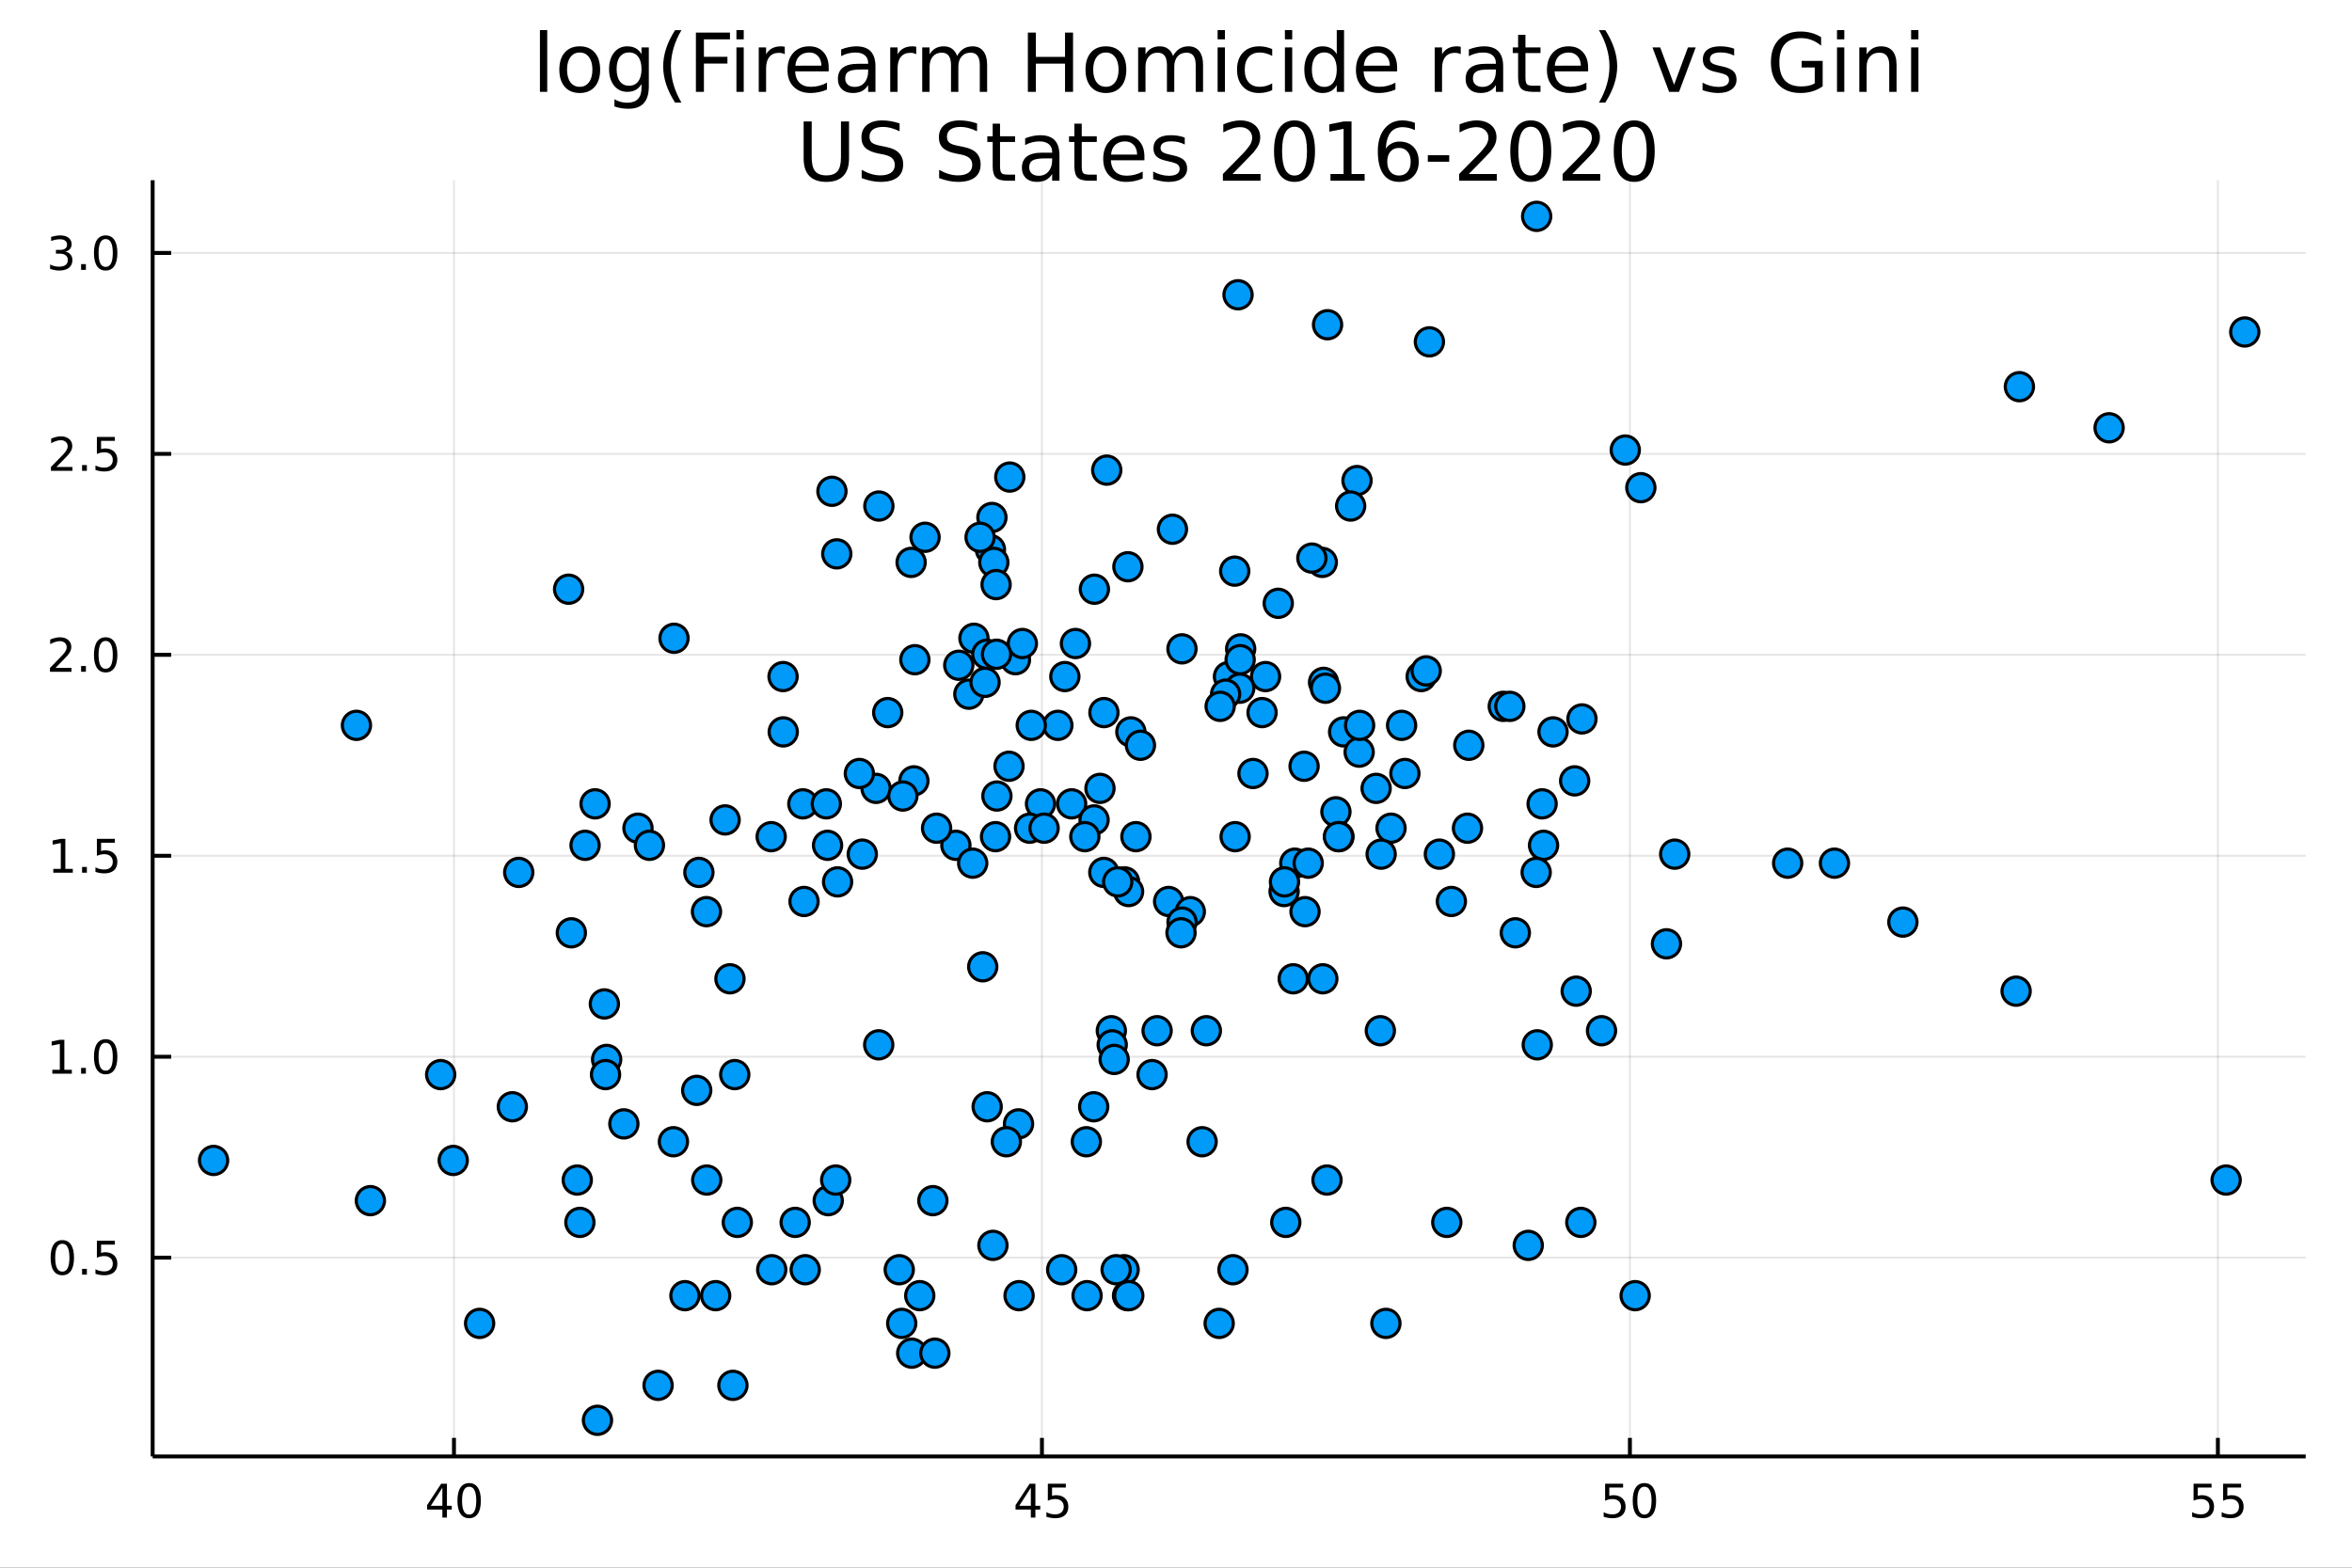 <?xml version="1.0" encoding="utf-8"?>
<svg xmlns="http://www.w3.org/2000/svg" xmlns:xlink="http://www.w3.org/1999/xlink" width="600" height="400" viewBox="0 0 2400 1600">
<rect x="0" y="0" width="2400" height="1600" fill="#333333" stroke="none"/>
<defs>
  <clipPath id="clip970">
    <rect x="0" y="0" width="2400" height="1600"/>
  </clipPath>
</defs>
<path clip-path="url(#clip970)" d="
M0 1600 L2400 1600 L2400 0 L0 0  Z
  " fill="#ffffff" fill-rule="evenodd" fill-opacity="1"/>
<defs>
  <clipPath id="clip971">
    <rect x="480" y="0" width="1681" height="1600"/>
  </clipPath>
</defs>
<path clip-path="url(#clip970)" d="
M155.765 1486.45 L2352.76 1486.45 L2352.76 183.952 L155.765 183.952  Z
  " fill="#ffffff" fill-rule="evenodd" fill-opacity="1"/>
<defs>
  <clipPath id="clip972">
    <rect x="155" y="183" width="2198" height="1303"/>
  </clipPath>
</defs>
<polyline clip-path="url(#clip972)" style="stroke:#000000; stroke-linecap:butt; stroke-linejoin:round; stroke-width:2; stroke-opacity:0.1; fill:none" points="
  463.231,1486.45 463.231,183.952 
  "/>
<polyline clip-path="url(#clip972)" style="stroke:#000000; stroke-linecap:butt; stroke-linejoin:round; stroke-width:2; stroke-opacity:0.1; fill:none" points="
  1063.2,1486.45 1063.2,183.952 
  "/>
<polyline clip-path="url(#clip972)" style="stroke:#000000; stroke-linecap:butt; stroke-linejoin:round; stroke-width:2; stroke-opacity:0.1; fill:none" points="
  1663.17,1486.45 1663.17,183.952 
  "/>
<polyline clip-path="url(#clip972)" style="stroke:#000000; stroke-linecap:butt; stroke-linejoin:round; stroke-width:2; stroke-opacity:0.1; fill:none" points="
  2263.14,1486.45 2263.14,183.952 
  "/>
<polyline clip-path="url(#clip970)" style="stroke:#000000; stroke-linecap:butt; stroke-linejoin:round; stroke-width:4; stroke-opacity:1; fill:none" points="
  155.765,1486.45 2352.76,1486.45 
  "/>
<polyline clip-path="url(#clip970)" style="stroke:#000000; stroke-linecap:butt; stroke-linejoin:round; stroke-width:4; stroke-opacity:1; fill:none" points="
  463.231,1486.45 463.231,1467.55 
  "/>
<polyline clip-path="url(#clip970)" style="stroke:#000000; stroke-linecap:butt; stroke-linejoin:round; stroke-width:4; stroke-opacity:1; fill:none" points="
  1063.2,1486.45 1063.2,1467.55 
  "/>
<polyline clip-path="url(#clip970)" style="stroke:#000000; stroke-linecap:butt; stroke-linejoin:round; stroke-width:4; stroke-opacity:1; fill:none" points="
  1663.17,1486.45 1663.17,1467.55 
  "/>
<polyline clip-path="url(#clip970)" style="stroke:#000000; stroke-linecap:butt; stroke-linejoin:round; stroke-width:4; stroke-opacity:1; fill:none" points="
  2263.14,1486.45 2263.14,1467.55 
  "/>
<path clip-path="url(#clip970)" d="M451.403 1518.36 L439.597 1536.81 L451.403 1536.81 L451.403 1518.36 M450.176 1514.29 L456.055 1514.29 L456.055 1536.81 L460.986 1536.81 L460.986 1540.7 L456.055 1540.7 L456.055 1548.85 L451.403 1548.85 L451.403 1540.7 L435.801 1540.7 L435.801 1536.19 L450.176 1514.29 Z" fill="#000000" fill-rule="evenodd" fill-opacity="1" /><path clip-path="url(#clip970)" d="M478.717 1517.37 Q475.106 1517.37 473.278 1520.93 Q471.472 1524.47 471.472 1531.6 Q471.472 1538.71 473.278 1542.27 Q475.106 1545.82 478.717 1545.82 Q482.352 1545.82 484.157 1542.27 Q485.986 1538.71 485.986 1531.6 Q485.986 1524.47 484.157 1520.93 Q482.352 1517.37 478.717 1517.37 M478.717 1513.66 Q484.528 1513.66 487.583 1518.27 Q490.662 1522.85 490.662 1531.6 Q490.662 1540.33 487.583 1544.94 Q484.528 1549.52 478.717 1549.52 Q472.907 1549.52 469.829 1544.94 Q466.773 1540.33 466.773 1531.6 Q466.773 1522.85 469.829 1518.27 Q472.907 1513.66 478.717 1513.66 Z" fill="#000000" fill-rule="evenodd" fill-opacity="1" /><path clip-path="url(#clip970)" d="M1051.87 1518.36 L1040.06 1536.81 L1051.87 1536.81 L1051.87 1518.36 M1050.64 1514.29 L1056.52 1514.29 L1056.52 1536.81 L1061.45 1536.81 L1061.45 1540.7 L1056.52 1540.7 L1056.52 1548.85 L1051.87 1548.85 L1051.87 1540.7 L1036.27 1540.7 L1036.27 1536.19 L1050.64 1514.29 Z" fill="#000000" fill-rule="evenodd" fill-opacity="1" /><path clip-path="url(#clip970)" d="M1069.23 1514.29 L1087.59 1514.29 L1087.59 1518.22 L1073.51 1518.22 L1073.51 1526.7 Q1074.53 1526.35 1075.55 1526.19 Q1076.57 1526 1077.59 1526 Q1083.37 1526 1086.75 1529.17 Q1090.13 1532.34 1090.13 1537.76 Q1090.13 1543.34 1086.66 1546.44 Q1083.19 1549.52 1076.87 1549.52 Q1074.69 1549.52 1072.42 1549.15 Q1070.18 1548.78 1067.77 1548.04 L1067.77 1543.34 Q1069.86 1544.47 1072.08 1545.03 Q1074.3 1545.58 1076.78 1545.58 Q1080.78 1545.58 1083.12 1543.48 Q1085.46 1541.37 1085.46 1537.76 Q1085.46 1534.15 1083.12 1532.04 Q1080.78 1529.94 1076.78 1529.94 Q1074.9 1529.94 1073.03 1530.35 Q1071.17 1530.77 1069.23 1531.65 L1069.23 1514.29 Z" fill="#000000" fill-rule="evenodd" fill-opacity="1" /><path clip-path="url(#clip970)" d="M1637.87 1514.29 L1656.22 1514.29 L1656.22 1518.22 L1642.15 1518.22 L1642.15 1526.7 Q1643.17 1526.35 1644.19 1526.19 Q1645.21 1526 1646.22 1526 Q1652.01 1526 1655.39 1529.17 Q1658.77 1532.34 1658.77 1537.76 Q1658.77 1543.34 1655.3 1546.44 Q1651.83 1549.52 1645.51 1549.52 Q1643.33 1549.52 1641.06 1549.15 Q1638.82 1548.78 1636.41 1548.04 L1636.41 1543.34 Q1638.49 1544.47 1640.72 1545.03 Q1642.94 1545.58 1645.41 1545.58 Q1649.42 1545.58 1651.76 1543.48 Q1654.09 1541.37 1654.09 1537.76 Q1654.09 1534.15 1651.76 1532.04 Q1649.42 1529.94 1645.41 1529.94 Q1643.54 1529.94 1641.66 1530.35 Q1639.81 1530.77 1637.87 1531.65 L1637.87 1514.29 Z" fill="#000000" fill-rule="evenodd" fill-opacity="1" /><path clip-path="url(#clip970)" d="M1677.98 1517.37 Q1674.37 1517.37 1672.54 1520.93 Q1670.74 1524.47 1670.74 1531.6 Q1670.74 1538.71 1672.54 1542.27 Q1674.37 1545.82 1677.98 1545.82 Q1681.62 1545.82 1683.42 1542.27 Q1685.25 1538.71 1685.25 1531.6 Q1685.25 1524.47 1683.42 1520.93 Q1681.62 1517.37 1677.98 1517.37 M1677.98 1513.66 Q1683.79 1513.66 1686.85 1518.27 Q1689.93 1522.85 1689.93 1531.6 Q1689.93 1540.33 1686.85 1544.94 Q1683.79 1549.52 1677.98 1549.52 Q1672.17 1549.52 1669.09 1544.94 Q1666.04 1540.33 1666.04 1531.6 Q1666.04 1522.85 1669.09 1518.27 Q1672.17 1513.66 1677.98 1513.66 Z" fill="#000000" fill-rule="evenodd" fill-opacity="1" /><path clip-path="url(#clip970)" d="M2238.33 1514.29 L2256.69 1514.29 L2256.69 1518.22 L2242.62 1518.22 L2242.62 1526.7 Q2243.64 1526.35 2244.65 1526.19 Q2245.67 1526 2246.69 1526 Q2252.48 1526 2255.86 1529.17 Q2259.24 1532.34 2259.24 1537.76 Q2259.24 1543.34 2255.76 1546.44 Q2252.29 1549.52 2245.97 1549.52 Q2243.8 1549.52 2241.53 1549.15 Q2239.28 1548.78 2236.88 1548.04 L2236.88 1543.34 Q2238.96 1544.47 2241.18 1545.03 Q2243.4 1545.58 2245.88 1545.58 Q2249.89 1545.58 2252.22 1543.48 Q2254.56 1541.37 2254.56 1537.76 Q2254.56 1534.15 2252.22 1532.04 Q2249.89 1529.94 2245.88 1529.94 Q2244.01 1529.94 2242.13 1530.35 Q2240.28 1530.77 2238.33 1531.65 L2238.33 1514.29 Z" fill="#000000" fill-rule="evenodd" fill-opacity="1" /><path clip-path="url(#clip970)" d="M2268.5 1514.29 L2286.85 1514.29 L2286.85 1518.22 L2272.78 1518.22 L2272.78 1526.7 Q2273.8 1526.35 2274.82 1526.19 Q2275.83 1526 2276.85 1526 Q2282.64 1526 2286.02 1529.17 Q2289.4 1532.34 2289.4 1537.76 Q2289.4 1543.34 2285.93 1546.44 Q2282.45 1549.52 2276.14 1549.52 Q2273.96 1549.52 2271.69 1549.15 Q2269.45 1548.78 2267.04 1548.04 L2267.04 1543.34 Q2269.12 1544.47 2271.34 1545.03 Q2273.57 1545.58 2276.04 1545.58 Q2280.05 1545.58 2282.39 1543.48 Q2284.72 1541.37 2284.72 1537.76 Q2284.72 1534.15 2282.39 1532.04 Q2280.05 1529.94 2276.04 1529.94 Q2274.17 1529.94 2272.29 1530.35 Q2270.44 1530.77 2268.5 1531.65 L2268.5 1514.29 Z" fill="#000000" fill-rule="evenodd" fill-opacity="1" /><polyline clip-path="url(#clip972)" style="stroke:#000000; stroke-linecap:butt; stroke-linejoin:round; stroke-width:2; stroke-opacity:0.1; fill:none" points="
  155.765,1283.59 2352.76,1283.59 
  "/>
<polyline clip-path="url(#clip972)" style="stroke:#000000; stroke-linecap:butt; stroke-linejoin:round; stroke-width:2; stroke-opacity:0.1; fill:none" points="
  155.765,1078.51 2352.76,1078.51 
  "/>
<polyline clip-path="url(#clip972)" style="stroke:#000000; stroke-linecap:butt; stroke-linejoin:round; stroke-width:2; stroke-opacity:0.1; fill:none" points="
  155.765,873.418 2352.76,873.418 
  "/>
<polyline clip-path="url(#clip972)" style="stroke:#000000; stroke-linecap:butt; stroke-linejoin:round; stroke-width:2; stroke-opacity:0.1; fill:none" points="
  155.765,668.332 2352.76,668.332 
  "/>
<polyline clip-path="url(#clip972)" style="stroke:#000000; stroke-linecap:butt; stroke-linejoin:round; stroke-width:2; stroke-opacity:0.1; fill:none" points="
  155.765,463.245 2352.76,463.245 
  "/>
<polyline clip-path="url(#clip972)" style="stroke:#000000; stroke-linecap:butt; stroke-linejoin:round; stroke-width:2; stroke-opacity:0.1; fill:none" points="
  155.765,258.158 2352.76,258.158 
  "/>
<polyline clip-path="url(#clip970)" style="stroke:#000000; stroke-linecap:butt; stroke-linejoin:round; stroke-width:4; stroke-opacity:1; fill:none" points="
  155.765,1486.45 155.765,183.952 
  "/>
<polyline clip-path="url(#clip970)" style="stroke:#000000; stroke-linecap:butt; stroke-linejoin:round; stroke-width:4; stroke-opacity:1; fill:none" points="
  155.765,1283.59 174.663,1283.59 
  "/>
<polyline clip-path="url(#clip970)" style="stroke:#000000; stroke-linecap:butt; stroke-linejoin:round; stroke-width:4; stroke-opacity:1; fill:none" points="
  155.765,1078.51 174.663,1078.51 
  "/>
<polyline clip-path="url(#clip970)" style="stroke:#000000; stroke-linecap:butt; stroke-linejoin:round; stroke-width:4; stroke-opacity:1; fill:none" points="
  155.765,873.418 174.663,873.418 
  "/>
<polyline clip-path="url(#clip970)" style="stroke:#000000; stroke-linecap:butt; stroke-linejoin:round; stroke-width:4; stroke-opacity:1; fill:none" points="
  155.765,668.332 174.663,668.332 
  "/>
<polyline clip-path="url(#clip970)" style="stroke:#000000; stroke-linecap:butt; stroke-linejoin:round; stroke-width:4; stroke-opacity:1; fill:none" points="
  155.765,463.245 174.663,463.245 
  "/>
<polyline clip-path="url(#clip970)" style="stroke:#000000; stroke-linecap:butt; stroke-linejoin:round; stroke-width:4; stroke-opacity:1; fill:none" points="
  155.765,258.158 174.663,258.158 
  "/>
<path clip-path="url(#clip970)" d="M63.585 1269.39 Q59.974 1269.39 58.145 1272.96 Q56.339 1276.5 56.339 1283.63 Q56.339 1290.73 58.145 1294.3 Q59.974 1297.84 63.585 1297.84 Q67.219 1297.84 69.024 1294.3 Q70.853 1290.73 70.853 1283.63 Q70.853 1276.5 69.024 1272.96 Q67.219 1269.39 63.585 1269.39 M63.585 1265.69 Q69.395 1265.69 72.45 1270.29 Q75.529 1274.88 75.529 1283.63 Q75.529 1292.35 72.45 1296.96 Q69.395 1301.54 63.585 1301.54 Q57.775 1301.54 54.696 1296.96 Q51.64 1292.35 51.64 1283.63 Q51.64 1274.88 54.696 1270.29 Q57.775 1265.69 63.585 1265.69 Z" fill="#000000" fill-rule="evenodd" fill-opacity="1" /><path clip-path="url(#clip970)" d="M83.747 1294.99 L88.631 1294.99 L88.631 1300.87 L83.747 1300.87 L83.747 1294.99 Z" fill="#000000" fill-rule="evenodd" fill-opacity="1" /><path clip-path="url(#clip970)" d="M98.862 1266.31 L117.219 1266.31 L117.219 1270.25 L103.145 1270.25 L103.145 1278.72 Q104.163 1278.37 105.182 1278.21 Q106.2 1278.02 107.219 1278.02 Q113.006 1278.02 116.385 1281.2 Q119.765 1284.37 119.765 1289.78 Q119.765 1295.36 116.293 1298.46 Q112.82 1301.54 106.501 1301.54 Q104.325 1301.54 102.057 1301.17 Q99.811 1300.8 97.404 1300.06 L97.404 1295.36 Q99.487 1296.5 101.709 1297.05 Q103.932 1297.61 106.408 1297.61 Q110.413 1297.61 112.751 1295.5 Q115.089 1293.39 115.089 1289.78 Q115.089 1286.17 112.751 1284.07 Q110.413 1281.96 106.408 1281.96 Q104.534 1281.96 102.659 1282.38 Q100.807 1282.79 98.862 1283.67 L98.862 1266.31 Z" fill="#000000" fill-rule="evenodd" fill-opacity="1" /><path clip-path="url(#clip970)" d="M53.4 1091.85 L61.038 1091.85 L61.038 1065.48 L52.728 1067.15 L52.728 1062.89 L60.992 1061.23 L65.668 1061.23 L65.668 1091.85 L73.307 1091.85 L73.307 1095.79 L53.4 1095.79 L53.4 1091.85 Z" fill="#000000" fill-rule="evenodd" fill-opacity="1" /><path clip-path="url(#clip970)" d="M82.751 1089.91 L87.635 1089.91 L87.635 1095.79 L82.751 1095.79 L82.751 1089.91 Z" fill="#000000" fill-rule="evenodd" fill-opacity="1" /><path clip-path="url(#clip970)" d="M107.821 1064.3 Q104.209 1064.3 102.381 1067.87 Q100.575 1071.41 100.575 1078.54 Q100.575 1085.65 102.381 1089.21 Q104.209 1092.75 107.821 1092.75 Q111.455 1092.75 113.26 1089.21 Q115.089 1085.65 115.089 1078.54 Q115.089 1071.41 113.26 1067.87 Q111.455 1064.3 107.821 1064.3 M107.821 1060.6 Q113.631 1060.6 116.686 1065.21 Q119.765 1069.79 119.765 1078.54 Q119.765 1087.27 116.686 1091.87 Q113.631 1096.46 107.821 1096.46 Q102.01 1096.46 98.932 1091.87 Q95.876 1087.27 95.876 1078.54 Q95.876 1069.79 98.932 1065.21 Q102.01 1060.6 107.821 1060.6 Z" fill="#000000" fill-rule="evenodd" fill-opacity="1" /><path clip-path="url(#clip970)" d="M54.395 886.763 L62.034 886.763 L62.034 860.398 L53.724 862.064 L53.724 857.805 L61.987 856.138 L66.663 856.138 L66.663 886.763 L74.302 886.763 L74.302 890.698 L54.395 890.698 L54.395 886.763 Z" fill="#000000" fill-rule="evenodd" fill-opacity="1" /><path clip-path="url(#clip970)" d="M83.747 884.819 L88.631 884.819 L88.631 890.698 L83.747 890.698 L83.747 884.819 Z" fill="#000000" fill-rule="evenodd" fill-opacity="1" /><path clip-path="url(#clip970)" d="M98.862 856.138 L117.219 856.138 L117.219 860.074 L103.145 860.074 L103.145 868.546 Q104.163 868.199 105.182 868.037 Q106.2 867.851 107.219 867.851 Q113.006 867.851 116.385 871.023 Q119.765 874.194 119.765 879.611 Q119.765 885.189 116.293 888.291 Q112.82 891.37 106.501 891.37 Q104.325 891.37 102.057 890.999 Q99.811 890.629 97.404 889.888 L97.404 885.189 Q99.487 886.323 101.709 886.879 Q103.932 887.435 106.408 887.435 Q110.413 887.435 112.751 885.328 Q115.089 883.222 115.089 879.611 Q115.089 875.999 112.751 873.893 Q110.413 871.787 106.408 871.787 Q104.534 871.787 102.659 872.203 Q100.807 872.62 98.862 873.499 L98.862 856.138 Z" fill="#000000" fill-rule="evenodd" fill-opacity="1" /><path clip-path="url(#clip970)" d="M56.617 681.677 L72.936 681.677 L72.936 685.612 L50.992 685.612 L50.992 681.677 Q53.654 678.922 58.237 674.292 Q62.844 669.64 64.025 668.297 Q66.27 665.774 67.149 664.038 Q68.052 662.279 68.052 660.589 Q68.052 657.834 66.108 656.098 Q64.186 654.362 61.085 654.362 Q58.886 654.362 56.432 655.126 Q54.001 655.89 51.224 657.441 L51.224 652.718 Q54.048 651.584 56.501 651.005 Q58.955 650.427 60.992 650.427 Q66.362 650.427 69.557 653.112 Q72.751 655.797 72.751 660.288 Q72.751 662.417 71.941 664.339 Q71.154 666.237 69.048 668.829 Q68.469 669.501 65.367 672.718 Q62.265 675.913 56.617 681.677 Z" fill="#000000" fill-rule="evenodd" fill-opacity="1" /><path clip-path="url(#clip970)" d="M82.751 679.732 L87.635 679.732 L87.635 685.612 L82.751 685.612 L82.751 679.732 Z" fill="#000000" fill-rule="evenodd" fill-opacity="1" /><path clip-path="url(#clip970)" d="M107.821 654.13 Q104.209 654.13 102.381 657.695 Q100.575 661.237 100.575 668.366 Q100.575 675.473 102.381 679.038 Q104.209 682.579 107.821 682.579 Q111.455 682.579 113.26 679.038 Q115.089 675.473 115.089 668.366 Q115.089 661.237 113.26 657.695 Q111.455 654.13 107.821 654.13 M107.821 650.427 Q113.631 650.427 116.686 655.033 Q119.765 659.617 119.765 668.366 Q119.765 677.093 116.686 681.7 Q113.631 686.283 107.821 686.283 Q102.01 686.283 98.932 681.7 Q95.876 677.093 95.876 668.366 Q95.876 659.617 98.932 655.033 Q102.01 650.427 107.821 650.427 Z" fill="#000000" fill-rule="evenodd" fill-opacity="1" /><path clip-path="url(#clip970)" d="M57.612 476.59 L73.932 476.59 L73.932 480.525 L51.987 480.525 L51.987 476.59 Q54.65 473.835 59.233 469.206 Q63.839 464.553 65.02 463.21 Q67.265 460.687 68.145 458.951 Q69.048 457.192 69.048 455.502 Q69.048 452.747 67.103 451.011 Q65.182 449.275 62.08 449.275 Q59.881 449.275 57.427 450.039 Q54.997 450.803 52.219 452.354 L52.219 447.632 Q55.043 446.497 57.497 445.919 Q59.95 445.34 61.987 445.34 Q67.358 445.34 70.552 448.025 Q73.747 450.71 73.747 455.201 Q73.747 457.331 72.936 459.252 Q72.149 461.15 70.043 463.743 Q69.464 464.414 66.362 467.632 Q63.261 470.826 57.612 476.59 Z" fill="#000000" fill-rule="evenodd" fill-opacity="1" /><path clip-path="url(#clip970)" d="M83.747 474.645 L88.631 474.645 L88.631 480.525 L83.747 480.525 L83.747 474.645 Z" fill="#000000" fill-rule="evenodd" fill-opacity="1" /><path clip-path="url(#clip970)" d="M98.862 445.965 L117.219 445.965 L117.219 449.9 L103.145 449.9 L103.145 458.372 Q104.163 458.025 105.182 457.863 Q106.2 457.678 107.219 457.678 Q113.006 457.678 116.385 460.849 Q119.765 464.021 119.765 469.437 Q119.765 475.016 116.293 478.118 Q112.82 481.196 106.501 481.196 Q104.325 481.196 102.057 480.826 Q99.811 480.456 97.404 479.715 L97.404 475.016 Q99.487 476.15 101.709 476.706 Q103.932 477.261 106.408 477.261 Q110.413 477.261 112.751 475.155 Q115.089 473.048 115.089 469.437 Q115.089 465.826 112.751 463.72 Q110.413 461.613 106.408 461.613 Q104.534 461.613 102.659 462.03 Q100.807 462.446 98.862 463.326 L98.862 445.965 Z" fill="#000000" fill-rule="evenodd" fill-opacity="1" /><path clip-path="url(#clip970)" d="M66.756 256.804 Q70.112 257.522 71.987 259.79 Q73.885 262.059 73.885 265.392 Q73.885 270.508 70.367 273.309 Q66.849 276.11 60.367 276.11 Q58.191 276.11 55.876 275.67 Q53.585 275.253 51.131 274.397 L51.131 269.883 Q53.075 271.017 55.39 271.596 Q57.705 272.175 60.228 272.175 Q64.626 272.175 66.918 270.438 Q69.233 268.702 69.233 265.392 Q69.233 262.337 67.08 260.624 Q64.95 258.888 61.131 258.888 L57.103 258.888 L57.103 255.045 L61.316 255.045 Q64.765 255.045 66.594 253.679 Q68.423 252.29 68.423 249.698 Q68.423 247.036 66.525 245.624 Q64.65 244.189 61.131 244.189 Q59.21 244.189 57.011 244.605 Q54.812 245.022 52.173 245.902 L52.173 241.735 Q54.835 240.994 57.15 240.624 Q59.487 240.253 61.548 240.253 Q66.872 240.253 69.974 242.684 Q73.075 245.091 73.075 249.212 Q73.075 252.082 71.432 254.073 Q69.788 256.04 66.756 256.804 Z" fill="#000000" fill-rule="evenodd" fill-opacity="1" /><path clip-path="url(#clip970)" d="M82.751 269.559 L87.635 269.559 L87.635 275.438 L82.751 275.438 L82.751 269.559 Z" fill="#000000" fill-rule="evenodd" fill-opacity="1" /><path clip-path="url(#clip970)" d="M107.821 243.957 Q104.209 243.957 102.381 247.522 Q100.575 251.064 100.575 258.193 Q100.575 265.3 102.381 268.864 Q104.209 272.406 107.821 272.406 Q111.455 272.406 113.26 268.864 Q115.089 265.3 115.089 258.193 Q115.089 251.064 113.26 247.522 Q111.455 243.957 107.821 243.957 M107.821 240.253 Q113.631 240.253 116.686 244.86 Q119.765 249.443 119.765 258.193 Q119.765 266.92 116.686 271.526 Q113.631 276.11 107.821 276.11 Q102.01 276.11 98.932 271.526 Q95.876 266.92 95.876 258.193 Q95.876 249.443 98.932 244.86 Q102.01 240.253 107.821 240.253 Z" fill="#000000" fill-rule="evenodd" fill-opacity="1" /><path clip-path="url(#clip970)" d="M550.942 30.712 L558.396 30.712 L558.396 93.744 L550.942 93.744 L550.942 30.712 Z" fill="#000000" fill-rule="evenodd" fill-opacity="1" /><path clip-path="url(#clip970)" d="M591.573 53.599 Q585.578 53.599 582.094 58.299 Q578.61 62.957 578.61 71.099 Q578.61 79.242 582.053 83.941 Q585.537 88.599 591.573 88.599 Q597.528 88.599 601.012 83.9 Q604.495 79.201 604.495 71.099 Q604.495 63.038 601.012 58.339 Q597.528 53.599 591.573 53.599 M591.573 47.28 Q601.295 47.28 606.845 53.599 Q612.395 59.919 612.395 71.099 Q612.395 82.239 606.845 88.599 Q601.295 94.919 591.573 94.919 Q581.81 94.919 576.261 88.599 Q570.751 82.239 570.751 71.099 Q570.751 59.919 576.261 53.599 Q581.81 47.28 591.573 47.28 Z" fill="#000000" fill-rule="evenodd" fill-opacity="1" /><path clip-path="url(#clip970)" d="M654.605 70.532 Q654.605 62.431 651.243 57.974 Q647.921 53.519 641.885 53.519 Q635.89 53.519 632.528 57.974 Q629.206 62.431 629.206 70.532 Q629.206 78.594 632.528 83.05 Q635.89 87.506 641.885 87.506 Q647.921 87.506 651.243 83.05 Q654.605 78.594 654.605 70.532 M662.059 88.113 Q662.059 99.699 656.914 105.33 Q651.769 111.001 641.156 111.001 Q637.227 111.001 633.743 110.393 Q630.259 109.826 626.978 108.611 L626.978 101.36 Q630.259 103.142 633.459 103.993 Q636.66 104.843 639.981 104.843 Q647.313 104.843 650.959 100.995 Q654.605 97.187 654.605 89.45 L654.605 85.764 Q652.296 89.774 648.691 91.759 Q645.085 93.744 640.062 93.744 Q631.717 93.744 626.613 87.384 Q621.509 81.024 621.509 70.532 Q621.509 60 626.613 53.64 Q631.717 47.28 640.062 47.28 Q645.085 47.28 648.691 49.265 Q652.296 51.25 654.605 55.26 L654.605 48.374 L662.059 48.374 L662.059 88.113 Z" fill="#000000" fill-rule="evenodd" fill-opacity="1" /><path clip-path="url(#clip970)" d="M695.317 30.793 Q689.888 40.11 687.255 49.225 Q684.622 58.339 684.622 67.697 Q684.622 77.054 687.255 86.25 Q689.929 95.405 695.317 104.681 L688.835 104.681 Q682.759 95.162 679.721 85.966 Q676.723 76.771 676.723 67.697 Q676.723 58.663 679.721 49.508 Q682.718 40.353 688.835 30.793 L695.317 30.793 Z" fill="#000000" fill-rule="evenodd" fill-opacity="1" /><path clip-path="url(#clip970)" d="M710.102 33.264 L744.859 33.264 L744.859 40.151 L718.285 40.151 L718.285 57.974 L742.267 57.974 L742.267 64.861 L718.285 64.861 L718.285 93.744 L710.102 93.744 L710.102 33.264 Z" fill="#000000" fill-rule="evenodd" fill-opacity="1" /><path clip-path="url(#clip970)" d="M751.462 48.374 L758.916 48.374 L758.916 93.744 L751.462 93.744 L751.462 48.374 M751.462 30.712 L758.916 30.712 L758.916 40.151 L751.462 40.151 L751.462 30.712 Z" fill="#000000" fill-rule="evenodd" fill-opacity="1" /><path clip-path="url(#clip970)" d="M800.802 55.341 Q799.546 54.612 798.048 54.288 Q796.589 53.924 794.807 53.924 Q788.487 53.924 785.085 58.056 Q781.722 62.147 781.722 69.844 L781.722 93.744 L774.228 93.744 L774.228 48.374 L781.722 48.374 L781.722 55.422 Q784.072 51.291 787.839 49.306 Q791.607 47.28 796.994 47.28 Q797.764 47.28 798.696 47.402 Q799.627 47.483 800.762 47.685 L800.802 55.341 Z" fill="#000000" fill-rule="evenodd" fill-opacity="1" /><path clip-path="url(#clip970)" d="M845.605 69.195 L845.605 72.841 L811.335 72.841 Q811.821 80.538 815.953 84.589 Q820.125 88.599 827.538 88.599 Q831.832 88.599 835.843 87.546 Q839.893 86.493 843.863 84.386 L843.863 91.435 Q839.853 93.136 835.64 94.028 Q831.427 94.919 827.093 94.919 Q816.236 94.919 809.876 88.599 Q803.557 82.28 803.557 71.504 Q803.557 60.364 809.552 53.843 Q815.588 47.28 825.796 47.28 Q834.951 47.28 840.258 53.194 Q845.605 59.068 845.605 69.195 M838.152 67.008 Q838.071 60.891 834.708 57.245 Q831.387 53.599 825.877 53.599 Q819.639 53.599 815.872 57.124 Q812.145 60.648 811.578 67.049 L838.152 67.008 Z" fill="#000000" fill-rule="evenodd" fill-opacity="1" /><path clip-path="url(#clip970)" d="M878.458 70.937 Q869.425 70.937 865.941 73.003 Q862.457 75.069 862.457 80.052 Q862.457 84.022 865.05 86.371 Q867.683 88.68 872.179 88.68 Q878.377 88.68 882.104 84.305 Q885.871 79.89 885.871 72.598 L885.871 70.937 L878.458 70.937 M893.325 67.859 L893.325 93.744 L885.871 93.744 L885.871 86.858 Q883.319 90.989 879.511 92.974 Q875.703 94.919 870.194 94.919 Q863.227 94.919 859.095 91.03 Q855.003 87.1 855.003 80.538 Q855.003 72.882 860.107 68.993 Q865.252 65.104 875.42 65.104 L885.871 65.104 L885.871 64.375 Q885.871 59.23 882.468 56.435 Q879.106 53.599 872.989 53.599 Q869.1 53.599 865.414 54.531 Q861.728 55.463 858.325 57.326 L858.325 50.44 Q862.416 48.86 866.265 48.09 Q870.113 47.28 873.759 47.28 Q883.603 47.28 888.464 52.384 Q893.325 57.488 893.325 67.859 Z" fill="#000000" fill-rule="evenodd" fill-opacity="1" /><path clip-path="url(#clip970)" d="M934.968 55.341 Q933.712 54.612 932.214 54.288 Q930.755 53.924 928.973 53.924 Q922.653 53.924 919.251 58.056 Q915.888 62.147 915.888 69.844 L915.888 93.744 L908.394 93.744 L908.394 48.374 L915.888 48.374 L915.888 55.422 Q918.238 51.291 922.005 49.306 Q925.773 47.28 931.16 47.28 Q931.93 47.28 932.862 47.402 Q933.793 47.483 934.928 47.685 L934.968 55.341 Z" fill="#000000" fill-rule="evenodd" fill-opacity="1" /><path clip-path="url(#clip970)" d="M976.652 57.083 Q979.447 52.06 983.336 49.67 Q987.225 47.28 992.491 47.28 Q999.58 47.28 1003.43 52.263 Q1007.28 57.205 1007.28 66.36 L1007.28 93.744 L999.783 93.744 L999.783 66.603 Q999.783 60.081 997.474 56.921 Q995.165 53.762 990.425 53.762 Q984.632 53.762 981.27 57.61 Q977.908 61.458 977.908 68.102 L977.908 93.744 L970.414 93.744 L970.414 66.603 Q970.414 60.041 968.105 56.921 Q965.796 53.762 960.975 53.762 Q955.263 53.762 951.901 57.65 Q948.539 61.499 948.539 68.102 L948.539 93.744 L941.044 93.744 L941.044 48.374 L948.539 48.374 L948.539 55.422 Q951.091 51.25 954.656 49.265 Q958.22 47.28 963.122 47.28 Q968.064 47.28 971.507 49.792 Q974.991 52.303 976.652 57.083 Z" fill="#000000" fill-rule="evenodd" fill-opacity="1" /><path clip-path="url(#clip970)" d="M1048.84 33.264 L1057.02 33.264 L1057.02 58.056 L1086.76 58.056 L1086.76 33.264 L1094.94 33.264 L1094.94 93.744 L1086.76 93.744 L1086.76 64.942 L1057.02 64.942 L1057.02 93.744 L1048.84 93.744 L1048.84 33.264 Z" fill="#000000" fill-rule="evenodd" fill-opacity="1" /><path clip-path="url(#clip970)" d="M1128.48 53.599 Q1122.48 53.599 1119 58.299 Q1115.52 62.957 1115.52 71.099 Q1115.52 79.242 1118.96 83.941 Q1122.44 88.599 1128.48 88.599 Q1134.43 88.599 1137.92 83.9 Q1141.4 79.201 1141.4 71.099 Q1141.4 63.038 1137.92 58.339 Q1134.43 53.599 1128.48 53.599 M1128.48 47.28 Q1138.2 47.28 1143.75 53.599 Q1149.3 59.919 1149.3 71.099 Q1149.3 82.239 1143.75 88.599 Q1138.2 94.919 1128.48 94.919 Q1118.72 94.919 1113.17 88.599 Q1107.66 82.239 1107.66 71.099 Q1107.66 59.919 1113.17 53.599 Q1118.72 47.28 1128.48 47.28 Z" fill="#000000" fill-rule="evenodd" fill-opacity="1" /><path clip-path="url(#clip970)" d="M1196.98 57.083 Q1199.78 52.06 1203.66 49.67 Q1207.55 47.28 1212.82 47.28 Q1219.91 47.28 1223.76 52.263 Q1227.61 57.205 1227.61 66.36 L1227.61 93.744 L1220.11 93.744 L1220.11 66.603 Q1220.11 60.081 1217.8 56.921 Q1215.49 53.762 1210.75 53.762 Q1204.96 53.762 1201.6 57.61 Q1198.24 61.458 1198.24 68.102 L1198.24 93.744 L1190.74 93.744 L1190.74 66.603 Q1190.74 60.041 1188.43 56.921 Q1186.12 53.762 1181.3 53.762 Q1175.59 53.762 1172.23 57.65 Q1168.87 61.499 1168.87 68.102 L1168.87 93.744 L1161.37 93.744 L1161.37 48.374 L1168.87 48.374 L1168.87 55.422 Q1171.42 51.25 1174.98 49.265 Q1178.55 47.28 1183.45 47.28 Q1188.39 47.28 1191.84 49.792 Q1195.32 52.303 1196.98 57.083 Z" fill="#000000" fill-rule="evenodd" fill-opacity="1" /><path clip-path="url(#clip970)" d="M1242.47 48.374 L1249.93 48.374 L1249.93 93.744 L1242.47 93.744 L1242.47 48.374 M1242.47 30.712 L1249.93 30.712 L1249.93 40.151 L1242.47 40.151 L1242.47 30.712 Z" fill="#000000" fill-rule="evenodd" fill-opacity="1" /><path clip-path="url(#clip970)" d="M1298.17 50.116 L1298.17 57.083 Q1295.01 55.341 1291.81 54.491 Q1288.65 53.599 1285.41 53.599 Q1278.16 53.599 1274.15 58.218 Q1270.14 62.795 1270.14 71.099 Q1270.14 79.404 1274.15 84.022 Q1278.16 88.599 1285.41 88.599 Q1288.65 88.599 1291.81 87.749 Q1295.01 86.858 1298.17 85.116 L1298.17 92.002 Q1295.05 93.46 1291.69 94.19 Q1288.37 94.919 1284.6 94.919 Q1274.35 94.919 1268.32 88.478 Q1262.28 82.037 1262.28 71.099 Q1262.28 60 1268.36 53.64 Q1274.47 47.28 1285.09 47.28 Q1288.53 47.28 1291.81 48.009 Q1295.09 48.698 1298.17 50.116 Z" fill="#000000" fill-rule="evenodd" fill-opacity="1" /><path clip-path="url(#clip970)" d="M1311.14 48.374 L1318.59 48.374 L1318.59 93.744 L1311.14 93.744 L1311.14 48.374 M1311.14 30.712 L1318.59 30.712 L1318.59 40.151 L1311.14 40.151 L1311.14 30.712 Z" fill="#000000" fill-rule="evenodd" fill-opacity="1" /><path clip-path="url(#clip970)" d="M1364.04 55.26 L1364.04 30.712 L1371.49 30.712 L1371.49 93.744 L1364.04 93.744 L1364.04 86.939 Q1361.69 90.989 1358.09 92.974 Q1354.52 94.919 1349.5 94.919 Q1341.27 94.919 1336.09 88.356 Q1330.94 81.794 1330.94 71.099 Q1330.94 60.405 1336.09 53.843 Q1341.27 47.28 1349.5 47.28 Q1354.52 47.28 1358.09 49.265 Q1361.69 51.209 1364.04 55.26 M1338.64 71.099 Q1338.64 79.323 1342 84.022 Q1345.41 88.68 1351.32 88.68 Q1357.23 88.68 1360.64 84.022 Q1364.04 79.323 1364.04 71.099 Q1364.04 62.876 1360.64 58.218 Q1357.23 53.519 1351.32 53.519 Q1345.41 53.519 1342 58.218 Q1338.64 62.876 1338.64 71.099 Z" fill="#000000" fill-rule="evenodd" fill-opacity="1" /><path clip-path="url(#clip970)" d="M1425.65 69.195 L1425.65 72.841 L1391.38 72.841 Q1391.87 80.538 1396 84.589 Q1400.17 88.599 1407.59 88.599 Q1411.88 88.599 1415.89 87.546 Q1419.94 86.493 1423.91 84.386 L1423.91 91.435 Q1419.9 93.136 1415.69 94.028 Q1411.48 94.919 1407.14 94.919 Q1396.29 94.919 1389.93 88.599 Q1383.61 82.28 1383.61 71.504 Q1383.61 60.364 1389.6 53.843 Q1395.64 47.28 1405.85 47.28 Q1415 47.28 1420.31 53.194 Q1425.65 59.068 1425.65 69.195 M1418.2 67.008 Q1418.12 60.891 1414.76 57.245 Q1411.44 53.599 1405.93 53.599 Q1399.69 53.599 1395.92 57.124 Q1392.19 60.648 1391.63 67.049 L1418.2 67.008 Z" fill="#000000" fill-rule="evenodd" fill-opacity="1" /><path clip-path="url(#clip970)" d="M1490.55 55.341 Q1489.29 54.612 1487.8 54.288 Q1486.34 53.924 1484.55 53.924 Q1478.23 53.924 1474.83 58.056 Q1471.47 62.147 1471.47 69.844 L1471.47 93.744 L1463.98 93.744 L1463.98 48.374 L1471.47 48.374 L1471.47 55.422 Q1473.82 51.291 1477.59 49.306 Q1481.35 47.28 1486.74 47.28 Q1487.51 47.28 1488.44 47.402 Q1489.37 47.483 1490.51 47.685 L1490.55 55.341 Z" fill="#000000" fill-rule="evenodd" fill-opacity="1" /><path clip-path="url(#clip970)" d="M1518.99 70.937 Q1509.95 70.937 1506.47 73.003 Q1502.99 75.069 1502.99 80.052 Q1502.99 84.022 1505.58 86.371 Q1508.21 88.68 1512.71 88.68 Q1518.91 88.68 1522.63 84.305 Q1526.4 79.89 1526.4 72.598 L1526.4 70.937 L1518.99 70.937 M1533.85 67.859 L1533.85 93.744 L1526.4 93.744 L1526.4 86.858 Q1523.85 90.989 1520.04 92.974 Q1516.23 94.919 1510.72 94.919 Q1503.76 94.919 1499.62 91.03 Q1495.53 87.1 1495.53 80.538 Q1495.53 72.882 1500.64 68.993 Q1505.78 65.104 1515.95 65.104 L1526.4 65.104 L1526.4 64.375 Q1526.4 59.23 1523 56.435 Q1519.64 53.599 1513.52 53.599 Q1509.63 53.599 1505.94 54.531 Q1502.26 55.463 1498.85 57.326 L1498.85 50.44 Q1502.95 48.86 1506.79 48.09 Q1510.64 47.28 1514.29 47.28 Q1524.13 47.28 1528.99 52.384 Q1533.85 57.488 1533.85 67.859 Z" fill="#000000" fill-rule="evenodd" fill-opacity="1" /><path clip-path="url(#clip970)" d="M1556.58 35.492 L1556.58 48.374 L1571.93 48.374 L1571.93 54.167 L1556.58 54.167 L1556.58 78.796 Q1556.58 84.346 1558.08 85.926 Q1559.62 87.506 1564.28 87.506 L1571.93 87.506 L1571.93 93.744 L1564.28 93.744 Q1555.65 93.744 1552.37 90.544 Q1549.09 87.303 1549.09 78.796 L1549.09 54.167 L1543.62 54.167 L1543.62 48.374 L1549.09 48.374 L1549.09 35.492 L1556.58 35.492 Z" fill="#000000" fill-rule="evenodd" fill-opacity="1" /><path clip-path="url(#clip970)" d="M1620.54 69.195 L1620.54 72.841 L1586.27 72.841 Q1586.76 80.538 1590.89 84.589 Q1595.06 88.599 1602.48 88.599 Q1606.77 88.599 1610.78 87.546 Q1614.83 86.493 1618.8 84.386 L1618.8 91.435 Q1614.79 93.136 1610.58 94.028 Q1606.37 94.919 1602.03 94.919 Q1591.17 94.919 1584.81 88.599 Q1578.49 82.28 1578.49 71.504 Q1578.49 60.364 1584.49 53.843 Q1590.53 47.28 1600.73 47.28 Q1609.89 47.28 1615.2 53.194 Q1620.54 59.068 1620.54 69.195 M1613.09 67.008 Q1613.01 60.891 1609.65 57.245 Q1606.32 53.599 1600.82 53.599 Q1594.58 53.599 1590.81 57.124 Q1587.08 60.648 1586.52 67.049 L1613.09 67.008 Z" fill="#000000" fill-rule="evenodd" fill-opacity="1" /><path clip-path="url(#clip970)" d="M1631.6 30.793 L1638.08 30.793 Q1644.16 40.353 1647.16 49.508 Q1650.2 58.663 1650.2 67.697 Q1650.2 76.771 1647.16 85.966 Q1644.16 95.162 1638.08 104.681 L1631.6 104.681 Q1636.99 95.405 1639.62 86.25 Q1642.3 77.054 1642.3 67.697 Q1642.3 58.339 1639.62 49.225 Q1636.99 40.11 1631.6 30.793 Z" fill="#000000" fill-rule="evenodd" fill-opacity="1" /><path clip-path="url(#clip970)" d="M1686.17 48.374 L1694.07 48.374 L1708.25 86.452 L1722.42 48.374 L1730.32 48.374 L1713.31 93.744 L1703.18 93.744 L1686.17 48.374 Z" fill="#000000" fill-rule="evenodd" fill-opacity="1" /><path clip-path="url(#clip970)" d="M1769.54 49.711 L1769.54 56.759 Q1766.38 55.139 1762.97 54.329 Q1759.57 53.519 1755.92 53.519 Q1750.37 53.519 1747.58 55.22 Q1744.82 56.921 1744.82 60.324 Q1744.82 62.917 1746.81 64.415 Q1748.79 65.874 1754.79 67.211 L1757.34 67.778 Q1765.28 69.479 1768.6 72.598 Q1771.97 75.677 1771.97 81.227 Q1771.97 87.546 1766.94 91.232 Q1761.96 94.919 1753.21 94.919 Q1749.56 94.919 1745.59 94.19 Q1741.67 93.501 1737.29 92.083 L1737.29 84.386 Q1741.42 86.533 1745.43 87.627 Q1749.44 88.68 1753.37 88.68 Q1758.64 88.68 1761.47 86.898 Q1764.31 85.075 1764.31 81.794 Q1764.31 78.756 1762.24 77.135 Q1760.22 75.515 1753.29 74.016 L1750.7 73.409 Q1743.77 71.95 1740.69 68.953 Q1737.61 65.914 1737.61 60.648 Q1737.61 54.248 1742.15 50.764 Q1746.69 47.28 1755.03 47.28 Q1759.17 47.28 1762.81 47.888 Q1766.46 48.495 1769.54 49.711 Z" fill="#000000" fill-rule="evenodd" fill-opacity="1" /><path clip-path="url(#clip970)" d="M1851.77 85.116 L1851.77 68.871 L1838.4 68.871 L1838.4 62.147 L1859.87 62.147 L1859.87 88.113 Q1855.13 91.475 1849.42 93.217 Q1843.71 94.919 1837.23 94.919 Q1823.05 94.919 1815.03 86.655 Q1807.05 78.351 1807.05 63.565 Q1807.05 48.739 1815.03 40.475 Q1823.05 32.17 1837.23 32.17 Q1843.14 32.17 1848.45 33.629 Q1853.79 35.087 1858.29 37.922 L1858.29 46.632 Q1853.75 42.784 1848.65 40.839 Q1843.55 38.895 1837.91 38.895 Q1826.82 38.895 1821.22 45.093 Q1815.68 51.291 1815.68 63.565 Q1815.68 75.799 1821.22 81.996 Q1826.82 88.194 1837.91 88.194 Q1842.25 88.194 1845.65 87.465 Q1849.05 86.695 1851.77 85.116 Z" fill="#000000" fill-rule="evenodd" fill-opacity="1" /><path clip-path="url(#clip970)" d="M1874.49 48.374 L1881.95 48.374 L1881.95 93.744 L1874.49 93.744 L1874.49 48.374 M1874.49 30.712 L1881.95 30.712 L1881.95 40.151 L1874.49 40.151 L1874.49 30.712 Z" fill="#000000" fill-rule="evenodd" fill-opacity="1" /><path clip-path="url(#clip970)" d="M1935.26 66.36 L1935.26 93.744 L1927.8 93.744 L1927.8 66.603 Q1927.8 60.162 1925.29 56.962 Q1922.78 53.762 1917.76 53.762 Q1911.72 53.762 1908.24 57.61 Q1904.75 61.458 1904.75 68.102 L1904.75 93.744 L1897.26 93.744 L1897.26 48.374 L1904.75 48.374 L1904.75 55.422 Q1907.43 51.331 1911.03 49.306 Q1914.68 47.28 1919.42 47.28 Q1927.24 47.28 1931.25 52.141 Q1935.26 56.962 1935.26 66.36 Z" fill="#000000" fill-rule="evenodd" fill-opacity="1" /><path clip-path="url(#clip970)" d="M1950.12 48.374 L1957.58 48.374 L1957.58 93.744 L1950.12 93.744 L1950.12 48.374 M1950.12 30.712 L1957.58 30.712 L1957.58 40.151 L1950.12 40.151 L1950.12 30.712 Z" fill="#000000" fill-rule="evenodd" fill-opacity="1" /><path clip-path="url(#clip970)" d="M820.044 123.984 L828.267 123.984 L828.267 160.726 Q828.267 170.448 831.792 174.742 Q835.316 178.995 843.215 178.995 Q851.074 178.995 854.598 174.742 Q858.122 170.448 858.122 160.726 L858.122 123.984 L866.346 123.984 L866.346 161.738 Q866.346 173.567 860.472 179.603 Q854.639 185.639 843.215 185.639 Q831.751 185.639 825.877 179.603 Q820.044 173.567 820.044 161.738 L820.044 123.984 Z" fill="#000000" fill-rule="evenodd" fill-opacity="1" /><path clip-path="url(#clip970)" d="M917.954 125.969 L917.954 133.949 Q913.296 131.721 909.164 130.627 Q905.032 129.534 901.184 129.534 Q894.5 129.534 890.854 132.126 Q887.248 134.719 887.248 139.499 Q887.248 143.509 889.639 145.575 Q892.069 147.601 898.794 148.857 L903.736 149.869 Q912.891 151.611 917.225 156.027 Q921.6 160.402 921.6 167.774 Q921.6 176.565 915.686 181.102 Q909.812 185.639 898.429 185.639 Q894.135 185.639 889.274 184.667 Q884.453 183.694 879.268 181.79 L879.268 173.365 Q884.251 176.16 889.031 177.577 Q893.811 178.995 898.429 178.995 Q905.437 178.995 909.245 176.241 Q913.053 173.486 913.053 168.382 Q913.053 163.926 910.298 161.414 Q907.584 158.903 901.346 157.647 L896.363 156.675 Q887.208 154.852 883.117 150.963 Q879.025 147.074 879.025 140.147 Q879.025 132.126 884.656 127.508 Q890.327 122.89 900.252 122.89 Q904.505 122.89 908.921 123.66 Q913.336 124.43 917.954 125.969 Z" fill="#000000" fill-rule="evenodd" fill-opacity="1" /><path clip-path="url(#clip970)" d="M996.987 125.969 L996.987 133.949 Q992.329 131.721 988.197 130.627 Q984.065 129.534 980.217 129.534 Q973.533 129.534 969.887 132.126 Q966.282 134.719 966.282 139.499 Q966.282 143.509 968.672 145.575 Q971.102 147.601 977.827 148.857 L982.769 149.869 Q991.924 151.611 996.258 156.027 Q1000.63 160.402 1000.63 167.774 Q1000.63 176.565 994.719 181.102 Q988.845 185.639 977.462 185.639 Q973.168 185.639 968.307 184.667 Q963.487 183.694 958.301 181.79 L958.301 173.365 Q963.284 176.16 968.064 177.577 Q972.844 178.995 977.462 178.995 Q984.47 178.995 988.278 176.241 Q992.086 173.486 992.086 168.382 Q992.086 163.926 989.331 161.414 Q986.617 158.903 980.379 157.647 L975.396 156.675 Q966.241 154.852 962.15 150.963 Q958.058 147.074 958.058 140.147 Q958.058 132.126 963.689 127.508 Q969.36 122.89 979.285 122.89 Q983.538 122.89 987.954 123.66 Q992.369 124.43 996.987 125.969 Z" fill="#000000" fill-rule="evenodd" fill-opacity="1" /><path clip-path="url(#clip970)" d="M1020.44 126.212 L1020.44 139.094 L1035.8 139.094 L1035.8 144.887 L1020.44 144.887 L1020.44 169.516 Q1020.44 175.066 1021.94 176.646 Q1023.48 178.226 1028.14 178.226 L1035.8 178.226 L1035.8 184.464 L1028.14 184.464 Q1019.51 184.464 1016.23 181.264 Q1012.95 178.023 1012.95 169.516 L1012.95 144.887 L1007.48 144.887 L1007.48 139.094 L1012.95 139.094 L1012.95 126.212 L1020.44 126.212 Z" fill="#000000" fill-rule="evenodd" fill-opacity="1" /><path clip-path="url(#clip970)" d="M1066.22 161.657 Q1057.18 161.657 1053.7 163.723 Q1050.22 165.789 1050.22 170.772 Q1050.22 174.742 1052.81 177.091 Q1055.44 179.4 1059.94 179.4 Q1066.14 179.4 1069.86 175.025 Q1073.63 170.61 1073.63 163.318 L1073.63 161.657 L1066.22 161.657 M1081.08 158.579 L1081.08 184.464 L1073.63 184.464 L1073.63 177.577 Q1071.08 181.709 1067.27 183.694 Q1063.46 185.639 1057.95 185.639 Q1050.99 185.639 1046.85 181.75 Q1042.76 177.821 1042.76 171.258 Q1042.76 163.602 1047.87 159.713 Q1053.01 155.824 1063.18 155.824 L1073.63 155.824 L1073.63 155.095 Q1073.63 149.95 1070.23 147.155 Q1066.87 144.32 1060.75 144.32 Q1056.86 144.32 1053.17 145.251 Q1049.49 146.183 1046.08 148.046 L1046.08 141.16 Q1050.18 139.58 1054.02 138.81 Q1057.87 138 1061.52 138 Q1071.36 138 1076.22 143.104 Q1081.08 148.208 1081.08 158.579 Z" fill="#000000" fill-rule="evenodd" fill-opacity="1" /><path clip-path="url(#clip970)" d="M1103.81 126.212 L1103.81 139.094 L1119.16 139.094 L1119.16 144.887 L1103.81 144.887 L1103.81 169.516 Q1103.81 175.066 1105.31 176.646 Q1106.85 178.226 1111.51 178.226 L1119.16 178.226 L1119.16 184.464 L1111.51 184.464 Q1102.88 184.464 1099.6 181.264 Q1096.32 178.023 1096.32 169.516 L1096.32 144.887 L1090.85 144.887 L1090.85 139.094 L1096.32 139.094 L1096.32 126.212 L1103.81 126.212 Z" fill="#000000" fill-rule="evenodd" fill-opacity="1" /><path clip-path="url(#clip970)" d="M1167.77 159.916 L1167.77 163.561 L1133.5 163.561 Q1133.99 171.258 1138.12 175.309 Q1142.29 179.319 1149.71 179.319 Q1154 179.319 1158.01 178.266 Q1162.06 177.213 1166.03 175.106 L1166.03 182.155 Q1162.02 183.856 1157.81 184.748 Q1153.6 185.639 1149.26 185.639 Q1138.4 185.639 1132.04 179.319 Q1125.73 173 1125.73 162.225 Q1125.73 151.085 1131.72 144.563 Q1137.76 138 1147.96 138 Q1157.12 138 1162.43 143.914 Q1167.77 149.788 1167.77 159.916 M1160.32 157.728 Q1160.24 151.611 1156.88 147.965 Q1153.55 144.32 1148.05 144.32 Q1141.81 144.32 1138.04 147.844 Q1134.31 151.368 1133.75 157.769 L1160.32 157.728 Z" fill="#000000" fill-rule="evenodd" fill-opacity="1" /><path clip-path="url(#clip970)" d="M1208.93 140.431 L1208.93 147.479 Q1205.77 145.859 1202.37 145.049 Q1198.97 144.239 1195.32 144.239 Q1189.77 144.239 1186.97 145.94 Q1184.22 147.641 1184.22 151.044 Q1184.22 153.637 1186.21 155.135 Q1188.19 156.594 1194.19 157.931 L1196.74 158.498 Q1204.68 160.199 1208 163.318 Q1211.36 166.397 1211.36 171.947 Q1211.36 178.266 1206.34 181.952 Q1201.36 185.639 1192.61 185.639 Q1188.96 185.639 1184.99 184.91 Q1181.06 184.221 1176.69 182.803 L1176.69 175.106 Q1180.82 177.253 1184.83 178.347 Q1188.84 179.4 1192.77 179.4 Q1198.03 179.4 1200.87 177.618 Q1203.71 175.795 1203.71 172.514 Q1203.71 169.476 1201.64 167.855 Q1199.61 166.235 1192.69 164.736 L1190.09 164.128 Q1183.17 162.67 1180.09 159.672 Q1177.01 156.634 1177.01 151.368 Q1177.01 144.968 1181.55 141.484 Q1186.08 138 1194.43 138 Q1198.56 138 1202.21 138.608 Q1205.85 139.215 1208.93 140.431 Z" fill="#000000" fill-rule="evenodd" fill-opacity="1" /><path clip-path="url(#clip970)" d="M1257.7 177.577 L1286.26 177.577 L1286.26 184.464 L1247.86 184.464 L1247.86 177.577 Q1252.52 172.757 1260.54 164.655 Q1268.6 156.513 1270.67 154.163 Q1274.6 149.748 1276.14 146.71 Q1277.72 143.631 1277.72 140.674 Q1277.72 135.853 1274.31 132.815 Q1270.95 129.777 1265.52 129.777 Q1261.67 129.777 1257.38 131.114 Q1253.13 132.45 1248.27 135.164 L1248.27 126.901 Q1253.21 124.916 1257.5 123.903 Q1261.8 122.89 1265.36 122.89 Q1274.76 122.89 1280.35 127.589 Q1285.94 132.288 1285.94 140.147 Q1285.94 143.874 1284.52 147.236 Q1283.14 150.558 1279.46 155.095 Q1278.44 156.27 1273.02 161.9 Q1267.59 167.491 1257.7 177.577 Z" fill="#000000" fill-rule="evenodd" fill-opacity="1" /><path clip-path="url(#clip970)" d="M1320.94 129.372 Q1314.62 129.372 1311.42 135.61 Q1308.26 141.808 1308.26 154.285 Q1308.26 166.721 1311.42 172.959 Q1314.62 179.157 1320.94 179.157 Q1327.3 179.157 1330.46 172.959 Q1333.66 166.721 1333.66 154.285 Q1333.66 141.808 1330.46 135.61 Q1327.3 129.372 1320.94 129.372 M1320.94 122.89 Q1331.11 122.89 1336.45 130.952 Q1341.84 138.972 1341.84 154.285 Q1341.84 169.557 1336.45 177.618 Q1331.11 185.639 1320.94 185.639 Q1310.77 185.639 1305.38 177.618 Q1300.04 169.557 1300.04 154.285 Q1300.04 138.972 1305.38 130.952 Q1310.77 122.89 1320.94 122.89 Z" fill="#000000" fill-rule="evenodd" fill-opacity="1" /><path clip-path="url(#clip970)" d="M1357.64 177.577 L1371.01 177.577 L1371.01 131.438 L1356.46 134.354 L1356.46 126.901 L1370.93 123.984 L1379.11 123.984 L1379.11 177.577 L1392.48 177.577 L1392.48 184.464 L1357.64 184.464 L1357.64 177.577 Z" fill="#000000" fill-rule="evenodd" fill-opacity="1" /><path clip-path="url(#clip970)" d="M1427.52 150.963 Q1422.01 150.963 1418.77 154.73 Q1415.57 158.498 1415.57 165.06 Q1415.57 171.582 1418.77 175.39 Q1422.01 179.157 1427.52 179.157 Q1433.03 179.157 1436.23 175.39 Q1439.47 171.582 1439.47 165.06 Q1439.47 158.498 1436.23 154.73 Q1433.03 150.963 1427.52 150.963 M1443.76 125.321 L1443.76 132.774 Q1440.68 131.316 1437.52 130.546 Q1434.4 129.777 1431.33 129.777 Q1423.22 129.777 1418.93 135.246 Q1414.68 140.714 1414.07 151.773 Q1416.46 148.249 1420.06 146.386 Q1423.67 144.482 1428 144.482 Q1437.12 144.482 1442.38 150.031 Q1447.69 155.541 1447.69 165.06 Q1447.69 174.377 1442.18 180.008 Q1436.67 185.639 1427.52 185.639 Q1417.03 185.639 1411.48 177.618 Q1405.93 169.557 1405.93 154.285 Q1405.93 139.945 1412.73 131.438 Q1419.54 122.89 1431 122.89 Q1434.08 122.89 1437.2 123.498 Q1440.36 124.106 1443.76 125.321 Z" fill="#000000" fill-rule="evenodd" fill-opacity="1" /><path clip-path="url(#clip970)" d="M1456.97 158.417 L1478.8 158.417 L1478.8 165.06 L1456.97 165.06 L1456.97 158.417 Z" fill="#000000" fill-rule="evenodd" fill-opacity="1" /><path clip-path="url(#clip970)" d="M1498.77 177.577 L1527.33 177.577 L1527.33 184.464 L1488.93 184.464 L1488.93 177.577 Q1493.59 172.757 1501.61 164.655 Q1509.67 156.513 1511.74 154.163 Q1515.67 149.748 1517.2 146.71 Q1518.78 143.631 1518.78 140.674 Q1518.78 135.853 1515.38 132.815 Q1512.02 129.777 1506.59 129.777 Q1502.74 129.777 1498.45 131.114 Q1494.2 132.45 1489.33 135.164 L1489.33 126.901 Q1494.28 124.916 1498.57 123.903 Q1502.86 122.89 1506.43 122.89 Q1515.83 122.89 1521.42 127.589 Q1527.01 132.288 1527.01 140.147 Q1527.01 143.874 1525.59 147.236 Q1524.21 150.558 1520.53 155.095 Q1519.51 156.27 1514.09 161.9 Q1508.66 167.491 1498.77 177.577 Z" fill="#000000" fill-rule="evenodd" fill-opacity="1" /><path clip-path="url(#clip970)" d="M1562.01 129.372 Q1555.69 129.372 1552.49 135.61 Q1549.33 141.808 1549.33 154.285 Q1549.33 166.721 1552.49 172.959 Q1555.69 179.157 1562.01 179.157 Q1568.37 179.157 1571.53 172.959 Q1574.73 166.721 1574.73 154.285 Q1574.73 141.808 1571.53 135.61 Q1568.37 129.372 1562.01 129.372 M1562.01 122.89 Q1572.18 122.89 1577.52 130.952 Q1582.91 138.972 1582.91 154.285 Q1582.91 169.557 1577.52 177.618 Q1572.18 185.639 1562.01 185.639 Q1551.84 185.639 1546.45 177.618 Q1541.1 169.557 1541.1 154.285 Q1541.1 138.972 1546.45 130.952 Q1551.84 122.89 1562.01 122.89 Z" fill="#000000" fill-rule="evenodd" fill-opacity="1" /><path clip-path="url(#clip970)" d="M1604.34 177.577 L1632.9 177.577 L1632.9 184.464 L1594.5 184.464 L1594.5 177.577 Q1599.15 172.757 1607.18 164.655 Q1615.24 156.513 1617.3 154.163 Q1621.23 149.748 1622.77 146.71 Q1624.35 143.631 1624.35 140.674 Q1624.35 135.853 1620.95 132.815 Q1617.59 129.777 1612.16 129.777 Q1608.31 129.777 1604.02 131.114 Q1599.76 132.45 1594.9 135.164 L1594.9 126.901 Q1599.84 124.916 1604.14 123.903 Q1608.43 122.89 1612 122.89 Q1621.39 122.89 1626.98 127.589 Q1632.57 132.288 1632.57 140.147 Q1632.57 143.874 1631.16 147.236 Q1629.78 150.558 1626.09 155.095 Q1625.08 156.27 1619.65 161.9 Q1614.22 167.491 1604.34 177.577 Z" fill="#000000" fill-rule="evenodd" fill-opacity="1" /><path clip-path="url(#clip970)" d="M1667.57 129.372 Q1661.25 129.372 1658.05 135.61 Q1654.89 141.808 1654.89 154.285 Q1654.89 166.721 1658.05 172.959 Q1661.25 179.157 1667.57 179.157 Q1673.93 179.157 1677.09 172.959 Q1680.29 166.721 1680.29 154.285 Q1680.29 141.808 1677.09 135.61 Q1673.93 129.372 1667.57 129.372 M1667.57 122.89 Q1677.74 122.89 1683.09 130.952 Q1688.48 138.972 1688.48 154.285 Q1688.48 169.557 1683.09 177.618 Q1677.74 185.639 1667.57 185.639 Q1657.41 185.639 1652.02 177.618 Q1646.67 169.557 1646.67 154.285 Q1646.67 138.972 1652.02 130.952 Q1657.41 122.89 1667.57 122.89 Z" fill="#000000" fill-rule="evenodd" fill-opacity="1" /><circle clip-path="url(#clip972)" cx="1349.27" cy="573.986" r="14.4" fill="#009af9" fill-rule="evenodd" fill-opacity="1" stroke="#000000" stroke-opacity="1" stroke-width="3.2"/>
<circle clip-path="url(#clip972)" cx="1012.17" cy="528.132" r="14.4" fill="#009af9" fill-rule="evenodd" fill-opacity="1" stroke="#000000" stroke-opacity="1" stroke-width="3.2"/>
<circle clip-path="url(#clip972)" cx="1010.66" cy="560.964" r="14.4" fill="#009af9" fill-rule="evenodd" fill-opacity="1" stroke="#000000" stroke-opacity="1" stroke-width="3.2"/>
<circle clip-path="url(#clip972)" cx="1000.09" cy="548.342" r="14.4" fill="#009af9" fill-rule="evenodd" fill-opacity="1" stroke="#000000" stroke-opacity="1" stroke-width="3.2"/>
<circle clip-path="url(#clip972)" cx="1030.38" cy="486.893" r="14.4" fill="#009af9" fill-rule="evenodd" fill-opacity="1" stroke="#000000" stroke-opacity="1" stroke-width="3.2"/>
<circle clip-path="url(#clip972)" cx="799.233" cy="746.967" r="14.4" fill="#009af9" fill-rule="evenodd" fill-opacity="1" stroke="#000000" stroke-opacity="1" stroke-width="3.2"/>
<circle clip-path="url(#clip972)" cx="363.721" cy="740.297" r="14.4" fill="#009af9" fill-rule="evenodd" fill-opacity="1" stroke="#000000" stroke-opacity="1" stroke-width="3.2"/>
<circle clip-path="url(#clip972)" cx="1363.18" cy="828.53" r="14.4" fill="#009af9" fill-rule="evenodd" fill-opacity="1" stroke="#000000" stroke-opacity="1" stroke-width="3.2"/>
<circle clip-path="url(#clip972)" cx="1291.39" cy="690.518" r="14.4" fill="#009af9" fill-rule="evenodd" fill-opacity="1" stroke="#000000" stroke-opacity="1" stroke-width="3.2"/>
<circle clip-path="url(#clip972)" cx="583.012" cy="952.035" r="14.4" fill="#009af9" fill-rule="evenodd" fill-opacity="1" stroke="#000000" stroke-opacity="1" stroke-width="3.2"/>
<circle clip-path="url(#clip972)" cx="1321.22" cy="880.964" r="14.4" fill="#009af9" fill-rule="evenodd" fill-opacity="1" stroke="#000000" stroke-opacity="1" stroke-width="3.2"/>
<circle clip-path="url(#clip972)" cx="1126.34" cy="890.393" r="14.4" fill="#009af9" fill-rule="evenodd" fill-opacity="1" stroke="#000000" stroke-opacity="1" stroke-width="3.2"/>
<circle clip-path="url(#clip972)" cx="1310.31" cy="909.929" r="14.4" fill="#009af9" fill-rule="evenodd" fill-opacity="1" stroke="#000000" stroke-opacity="1" stroke-width="3.2"/>
<circle clip-path="url(#clip972)" cx="1331.65" cy="930.442" r="14.4" fill="#009af9" fill-rule="evenodd" fill-opacity="1" stroke="#000000" stroke-opacity="1" stroke-width="3.2"/>
<circle clip-path="url(#clip972)" cx="1093.5" cy="820.407" r="14.4" fill="#009af9" fill-rule="evenodd" fill-opacity="1" stroke="#000000" stroke-opacity="1" stroke-width="3.2"/>
<circle clip-path="url(#clip972)" cx="1153.95" cy="746.967" r="14.4" fill="#009af9" fill-rule="evenodd" fill-opacity="1" stroke="#000000" stroke-opacity="1" stroke-width="3.2"/>
<circle clip-path="url(#clip972)" cx="905.839" cy="727.274" r="14.4" fill="#009af9" fill-rule="evenodd" fill-opacity="1" stroke="#000000" stroke-opacity="1" stroke-width="3.2"/>
<circle clip-path="url(#clip972)" cx="1126.45" cy="727.274" r="14.4" fill="#009af9" fill-rule="evenodd" fill-opacity="1" stroke="#000000" stroke-opacity="1" stroke-width="3.2"/>
<circle clip-path="url(#clip972)" cx="1350.57" cy="696.42" r="14.4" fill="#009af9" fill-rule="evenodd" fill-opacity="1" stroke="#000000" stroke-opacity="1" stroke-width="3.2"/>
<circle clip-path="url(#clip972)" cx="1014.1" cy="573.986" r="14.4" fill="#009af9" fill-rule="evenodd" fill-opacity="1" stroke="#000000" stroke-opacity="1" stroke-width="3.2"/>
<circle clip-path="url(#clip972)" cx="1546.26" cy="952.035" r="14.4" fill="#009af9" fill-rule="evenodd" fill-opacity="1" stroke="#000000" stroke-opacity="1" stroke-width="3.2"/>
<circle clip-path="url(#clip972)" cx="1700.49" cy="963.274" r="14.4" fill="#009af9" fill-rule="evenodd" fill-opacity="1" stroke="#000000" stroke-opacity="1" stroke-width="3.2"/>
<circle clip-path="url(#clip972)" cx="2057.27" cy="1011.59" r="14.4" fill="#009af9" fill-rule="evenodd" fill-opacity="1" stroke="#000000" stroke-opacity="1" stroke-width="3.2"/>
<circle clip-path="url(#clip972)" cx="1608.36" cy="1011.59" r="14.4" fill="#009af9" fill-rule="evenodd" fill-opacity="1" stroke="#000000" stroke-opacity="1" stroke-width="3.2"/>
<circle clip-path="url(#clip972)" cx="1334.91" cy="880.964" r="14.4" fill="#009af9" fill-rule="evenodd" fill-opacity="1" stroke="#000000" stroke-opacity="1" stroke-width="3.2"/>
<circle clip-path="url(#clip972)" cx="1134.02" cy="1051.96" r="14.4" fill="#009af9" fill-rule="evenodd" fill-opacity="1" stroke="#000000" stroke-opacity="1" stroke-width="3.2"/>
<circle clip-path="url(#clip972)" cx="1408.52" cy="1051.96" r="14.4" fill="#009af9" fill-rule="evenodd" fill-opacity="1" stroke="#000000" stroke-opacity="1" stroke-width="3.2"/>
<circle clip-path="url(#clip972)" cx="1349.8" cy="998.963" r="14.4" fill="#009af9" fill-rule="evenodd" fill-opacity="1" stroke="#000000" stroke-opacity="1" stroke-width="3.2"/>
<circle clip-path="url(#clip972)" cx="1134.92" cy="1066.36" r="14.4" fill="#009af9" fill-rule="evenodd" fill-opacity="1" stroke="#000000" stroke-opacity="1" stroke-width="3.2"/>
<circle clip-path="url(#clip972)" cx="1192.48" cy="920.057" r="14.4" fill="#009af9" fill-rule="evenodd" fill-opacity="1" stroke="#000000" stroke-opacity="1" stroke-width="3.2"/>
<circle clip-path="url(#clip972)" cx="1150.56" cy="1322.37" r="14.4" fill="#009af9" fill-rule="evenodd" fill-opacity="1" stroke="#000000" stroke-opacity="1" stroke-width="3.2"/>
<circle clip-path="url(#clip972)" cx="1354.08" cy="1204.37" r="14.4" fill="#009af9" fill-rule="evenodd" fill-opacity="1" stroke="#000000" stroke-opacity="1" stroke-width="3.2"/>
<circle clip-path="url(#clip972)" cx="1668.54" cy="1322.37" r="14.4" fill="#009af9" fill-rule="evenodd" fill-opacity="1" stroke="#000000" stroke-opacity="1" stroke-width="3.2"/>
<circle clip-path="url(#clip972)" cx="1476.32" cy="1247.58" r="14.4" fill="#009af9" fill-rule="evenodd" fill-opacity="1" stroke="#000000" stroke-opacity="1" stroke-width="3.2"/>
<circle clip-path="url(#clip972)" cx="896.635" cy="1066.36" r="14.4" fill="#009af9" fill-rule="evenodd" fill-opacity="1" stroke="#000000" stroke-opacity="1" stroke-width="3.2"/>
<circle clip-path="url(#clip972)" cx="597.024" cy="862.731" r="14.4" fill="#009af9" fill-rule="evenodd" fill-opacity="1" stroke="#000000" stroke-opacity="1" stroke-width="3.2"/>
<circle clip-path="url(#clip972)" cx="1498.76" cy="760.64" r="14.4" fill="#009af9" fill-rule="evenodd" fill-opacity="1" stroke="#000000" stroke-opacity="1" stroke-width="3.2"/>
<circle clip-path="url(#clip972)" cx="650.986" cy="845.274" r="14.4" fill="#009af9" fill-rule="evenodd" fill-opacity="1" stroke="#000000" stroke-opacity="1" stroke-width="3.2"/>
<circle clip-path="url(#clip972)" cx="844.438" cy="862.731" r="14.4" fill="#009af9" fill-rule="evenodd" fill-opacity="1" stroke="#000000" stroke-opacity="1" stroke-width="3.2"/>
<circle clip-path="url(#clip972)" cx="993.817" cy="651.424" r="14.4" fill="#009af9" fill-rule="evenodd" fill-opacity="1" stroke="#000000" stroke-opacity="1" stroke-width="3.2"/>
<circle clip-path="url(#clip972)" cx="2060.6" cy="394.653" r="14.4" fill="#009af9" fill-rule="evenodd" fill-opacity="1" stroke="#000000" stroke-opacity="1" stroke-width="3.2"/>
<circle clip-path="url(#clip972)" cx="2152.15" cy="436.605" r="14.4" fill="#009af9" fill-rule="evenodd" fill-opacity="1" stroke="#000000" stroke-opacity="1" stroke-width="3.2"/>
<circle clip-path="url(#clip972)" cx="2290.58" cy="338.815" r="14.4" fill="#009af9" fill-rule="evenodd" fill-opacity="1" stroke="#000000" stroke-opacity="1" stroke-width="3.2"/>
<circle clip-path="url(#clip972)" cx="1263.31" cy="300.853" r="14.4" fill="#009af9" fill-rule="evenodd" fill-opacity="1" stroke="#000000" stroke-opacity="1" stroke-width="3.2"/>
<circle clip-path="url(#clip972)" cx="1568.02" cy="220.815" r="14.4" fill="#009af9" fill-rule="evenodd" fill-opacity="1" stroke="#000000" stroke-opacity="1" stroke-width="3.2"/>
<circle clip-path="url(#clip972)" cx="1419.42" cy="845.274" r="14.4" fill="#009af9" fill-rule="evenodd" fill-opacity="1" stroke="#000000" stroke-opacity="1" stroke-width="3.2"/>
<circle clip-path="url(#clip972)" cx="1708.88" cy="871.746" r="14.4" fill="#009af9" fill-rule="evenodd" fill-opacity="1" stroke="#000000" stroke-opacity="1" stroke-width="3.2"/>
<circle clip-path="url(#clip972)" cx="1575.05" cy="862.731" r="14.4" fill="#009af9" fill-rule="evenodd" fill-opacity="1" stroke="#000000" stroke-opacity="1" stroke-width="3.2"/>
<circle clip-path="url(#clip972)" cx="1260.35" cy="853.91" r="14.4" fill="#009af9" fill-rule="evenodd" fill-opacity="1" stroke="#000000" stroke-opacity="1" stroke-width="3.2"/>
<circle clip-path="url(#clip972)" cx="1330.7" cy="782.046" r="14.4" fill="#009af9" fill-rule="evenodd" fill-opacity="1" stroke="#000000" stroke-opacity="1" stroke-width="3.2"/>
<circle clip-path="url(#clip972)" cx="1614.24" cy="733.734" r="14.4" fill="#009af9" fill-rule="evenodd" fill-opacity="1" stroke="#000000" stroke-opacity="1" stroke-width="3.2"/>
<circle clip-path="url(#clip972)" cx="1287.82" cy="727.274" r="14.4" fill="#009af9" fill-rule="evenodd" fill-opacity="1" stroke="#000000" stroke-opacity="1" stroke-width="3.2"/>
<circle clip-path="url(#clip972)" cx="1371.05" cy="746.967" r="14.4" fill="#009af9" fill-rule="evenodd" fill-opacity="1" stroke="#000000" stroke-opacity="1" stroke-width="3.2"/>
<circle clip-path="url(#clip972)" cx="1533.95" cy="720.915" r="14.4" fill="#009af9" fill-rule="evenodd" fill-opacity="1" stroke="#000000" stroke-opacity="1" stroke-width="3.2"/>
<circle clip-path="url(#clip972)" cx="1304.34" cy="615.735" r="14.4" fill="#009af9" fill-rule="evenodd" fill-opacity="1" stroke="#000000" stroke-opacity="1" stroke-width="3.2"/>
<circle clip-path="url(#clip972)" cx="698.919" cy="1322.37" r="14.4" fill="#009af9" fill-rule="evenodd" fill-opacity="1" stroke="#000000" stroke-opacity="1" stroke-width="3.2"/>
<circle clip-path="url(#clip972)" cx="920.124" cy="1350.67" r="14.4" fill="#009af9" fill-rule="evenodd" fill-opacity="1" stroke="#000000" stroke-opacity="1" stroke-width="3.2"/>
<circle clip-path="url(#clip972)" cx="1147.06" cy="1295.9" r="14.4" fill="#009af9" fill-rule="evenodd" fill-opacity="1" stroke="#000000" stroke-opacity="1" stroke-width="3.2"/>
<circle clip-path="url(#clip972)" cx="591.724" cy="1247.58" r="14.4" fill="#009af9" fill-rule="evenodd" fill-opacity="1" stroke="#000000" stroke-opacity="1" stroke-width="3.2"/>
<circle clip-path="url(#clip972)" cx="1414.18" cy="1350.67" r="14.4" fill="#009af9" fill-rule="evenodd" fill-opacity="1" stroke="#000000" stroke-opacity="1" stroke-width="3.2"/>
<circle clip-path="url(#clip972)" cx="1006.95" cy="667.725" r="14.4" fill="#009af9" fill-rule="evenodd" fill-opacity="1" stroke="#000000" stroke-opacity="1" stroke-width="3.2"/>
<circle clip-path="url(#clip972)" cx="1036.18" cy="673.305" r="14.4" fill="#009af9" fill-rule="evenodd" fill-opacity="1" stroke="#000000" stroke-opacity="1" stroke-width="3.2"/>
<circle clip-path="url(#clip972)" cx="1430.2" cy="740.297" r="14.4" fill="#009af9" fill-rule="evenodd" fill-opacity="1" stroke="#000000" stroke-opacity="1" stroke-width="3.2"/>
<circle clip-path="url(#clip972)" cx="1079.45" cy="740.297" r="14.4" fill="#009af9" fill-rule="evenodd" fill-opacity="1" stroke="#000000" stroke-opacity="1" stroke-width="3.2"/>
<circle clip-path="url(#clip972)" cx="929.723" cy="573.986" r="14.4" fill="#009af9" fill-rule="evenodd" fill-opacity="1" stroke="#000000" stroke-opacity="1" stroke-width="3.2"/>
<circle clip-path="url(#clip972)" cx="1433.57" cy="789.436" r="14.4" fill="#009af9" fill-rule="evenodd" fill-opacity="1" stroke="#000000" stroke-opacity="1" stroke-width="3.2"/>
<circle clip-path="url(#clip972)" cx="1029.6" cy="782.046" r="14.4" fill="#009af9" fill-rule="evenodd" fill-opacity="1" stroke="#000000" stroke-opacity="1" stroke-width="3.2"/>
<circle clip-path="url(#clip972)" cx="932.546" cy="796.963" r="14.4" fill="#009af9" fill-rule="evenodd" fill-opacity="1" stroke="#000000" stroke-opacity="1" stroke-width="3.2"/>
<circle clip-path="url(#clip972)" cx="893.943" cy="804.63" r="14.4" fill="#009af9" fill-rule="evenodd" fill-opacity="1" stroke="#000000" stroke-opacity="1" stroke-width="3.2"/>
<circle clip-path="url(#clip972)" cx="933.544" cy="673.305" r="14.4" fill="#009af9" fill-rule="evenodd" fill-opacity="1" stroke="#000000" stroke-opacity="1" stroke-width="3.2"/>
<circle clip-path="url(#clip972)" cx="821.658" cy="1295.9" r="14.4" fill="#009af9" fill-rule="evenodd" fill-opacity="1" stroke="#000000" stroke-opacity="1" stroke-width="3.2"/>
<circle clip-path="url(#clip972)" cx="721.168" cy="1204.37" r="14.4" fill="#009af9" fill-rule="evenodd" fill-opacity="1" stroke="#000000" stroke-opacity="1" stroke-width="3.2"/>
<circle clip-path="url(#clip972)" cx="671.52" cy="1413.9" r="14.4" fill="#009af9" fill-rule="evenodd" fill-opacity="1" stroke="#000000" stroke-opacity="1" stroke-width="3.2"/>
<circle clip-path="url(#clip972)" cx="917.599" cy="1295.9" r="14.4" fill="#009af9" fill-rule="evenodd" fill-opacity="1" stroke="#000000" stroke-opacity="1" stroke-width="3.2"/>
<circle clip-path="url(#clip972)" cx="749.742" cy="1096.75" r="14.4" fill="#009af9" fill-rule="evenodd" fill-opacity="1" stroke="#000000" stroke-opacity="1" stroke-width="3.2"/>
<circle clip-path="url(#clip972)" cx="720.896" cy="930.442" r="14.4" fill="#009af9" fill-rule="evenodd" fill-opacity="1" stroke="#000000" stroke-opacity="1" stroke-width="3.2"/>
<circle clip-path="url(#clip972)" cx="786.914" cy="853.91" r="14.4" fill="#009af9" fill-rule="evenodd" fill-opacity="1" stroke="#000000" stroke-opacity="1" stroke-width="3.2"/>
<circle clip-path="url(#clip972)" cx="1147.58" cy="900.045" r="14.4" fill="#009af9" fill-rule="evenodd" fill-opacity="1" stroke="#000000" stroke-opacity="1" stroke-width="3.2"/>
<circle clip-path="url(#clip972)" cx="1002.79" cy="986.718" r="14.4" fill="#009af9" fill-rule="evenodd" fill-opacity="1" stroke="#000000" stroke-opacity="1" stroke-width="3.2"/>
<circle clip-path="url(#clip972)" cx="876.89" cy="789.436" r="14.4" fill="#009af9" fill-rule="evenodd" fill-opacity="1" stroke="#000000" stroke-opacity="1" stroke-width="3.2"/>
<circle clip-path="url(#clip972)" cx="1404.23" cy="804.63" r="14.4" fill="#009af9" fill-rule="evenodd" fill-opacity="1" stroke="#000000" stroke-opacity="1" stroke-width="3.2"/>
<circle clip-path="url(#clip972)" cx="1061.76" cy="820.407" r="14.4" fill="#009af9" fill-rule="evenodd" fill-opacity="1" stroke="#000000" stroke-opacity="1" stroke-width="3.2"/>
<circle clip-path="url(#clip972)" cx="975.392" cy="862.731" r="14.4" fill="#009af9" fill-rule="evenodd" fill-opacity="1" stroke="#000000" stroke-opacity="1" stroke-width="3.2"/>
<circle clip-path="url(#clip972)" cx="1409.34" cy="871.746" r="14.4" fill="#009af9" fill-rule="evenodd" fill-opacity="1" stroke="#000000" stroke-opacity="1" stroke-width="3.2"/>
<circle clip-path="url(#clip972)" cx="1097.4" cy="656.786" r="14.4" fill="#009af9" fill-rule="evenodd" fill-opacity="1" stroke="#000000" stroke-opacity="1" stroke-width="3.2"/>
<circle clip-path="url(#clip972)" cx="1674.33" cy="497.735" r="14.4" fill="#009af9" fill-rule="evenodd" fill-opacity="1" stroke="#000000" stroke-opacity="1" stroke-width="3.2"/>
<circle clip-path="url(#clip972)" cx="1384.71" cy="490.475" r="14.4" fill="#009af9" fill-rule="evenodd" fill-opacity="1" stroke="#000000" stroke-opacity="1" stroke-width="3.2"/>
<circle clip-path="url(#clip972)" cx="1378.21" cy="516.468" r="14.4" fill="#009af9" fill-rule="evenodd" fill-opacity="1" stroke="#000000" stroke-opacity="1" stroke-width="3.2"/>
<circle clip-path="url(#clip972)" cx="1129.33" cy="479.821" r="14.4" fill="#009af9" fill-rule="evenodd" fill-opacity="1" stroke="#000000" stroke-opacity="1" stroke-width="3.2"/>
<circle clip-path="url(#clip972)" cx="1458.57" cy="348.881" r="14.4" fill="#009af9" fill-rule="evenodd" fill-opacity="1" stroke="#000000" stroke-opacity="1" stroke-width="3.2"/>
<circle clip-path="url(#clip972)" cx="978.328" cy="678.963" r="14.4" fill="#009af9" fill-rule="evenodd" fill-opacity="1" stroke="#000000" stroke-opacity="1" stroke-width="3.2"/>
<circle clip-path="url(#clip972)" cx="1265.98" cy="662.219" r="14.4" fill="#009af9" fill-rule="evenodd" fill-opacity="1" stroke="#000000" stroke-opacity="1" stroke-width="3.2"/>
<circle clip-path="url(#clip972)" cx="1450.19" cy="690.518" r="14.4" fill="#009af9" fill-rule="evenodd" fill-opacity="1" stroke="#000000" stroke-opacity="1" stroke-width="3.2"/>
<circle clip-path="url(#clip972)" cx="687.774" cy="651.424" r="14.4" fill="#009af9" fill-rule="evenodd" fill-opacity="1" stroke="#000000" stroke-opacity="1" stroke-width="3.2"/>
<circle clip-path="url(#clip972)" cx="1116.74" cy="601.341" r="14.4" fill="#009af9" fill-rule="evenodd" fill-opacity="1" stroke="#000000" stroke-opacity="1" stroke-width="3.2"/>
<circle clip-path="url(#clip972)" cx="930.328" cy="1381.06" r="14.4" fill="#009af9" fill-rule="evenodd" fill-opacity="1" stroke="#000000" stroke-opacity="1" stroke-width="3.2"/>
<circle clip-path="url(#clip972)" cx="1109.27" cy="1322.37" r="14.4" fill="#009af9" fill-rule="evenodd" fill-opacity="1" stroke="#000000" stroke-opacity="1" stroke-width="3.2"/>
<circle clip-path="url(#clip972)" cx="1151.8" cy="1322.37" r="14.4" fill="#009af9" fill-rule="evenodd" fill-opacity="1" stroke="#000000" stroke-opacity="1" stroke-width="3.2"/>
<circle clip-path="url(#clip972)" cx="1244.05" cy="1350.67" r="14.4" fill="#009af9" fill-rule="evenodd" fill-opacity="1" stroke="#000000" stroke-opacity="1" stroke-width="3.2"/>
<circle clip-path="url(#clip972)" cx="951.899" cy="1225.41" r="14.4" fill="#009af9" fill-rule="evenodd" fill-opacity="1" stroke="#000000" stroke-opacity="1" stroke-width="3.2"/>
<circle clip-path="url(#clip972)" cx="1116.41" cy="836.817" r="14.4" fill="#009af9" fill-rule="evenodd" fill-opacity="1" stroke="#000000" stroke-opacity="1" stroke-width="3.2"/>
<circle clip-path="url(#clip972)" cx="992.543" cy="880.964" r="14.4" fill="#009af9" fill-rule="evenodd" fill-opacity="1" stroke="#000000" stroke-opacity="1" stroke-width="3.2"/>
<circle clip-path="url(#clip972)" cx="955.703" cy="845.274" r="14.4" fill="#009af9" fill-rule="evenodd" fill-opacity="1" stroke="#000000" stroke-opacity="1" stroke-width="3.2"/>
<circle clip-path="url(#clip972)" cx="662.685" cy="862.731" r="14.4" fill="#009af9" fill-rule="evenodd" fill-opacity="1" stroke="#000000" stroke-opacity="1" stroke-width="3.2"/>
<circle clip-path="url(#clip972)" cx="988.609" cy="708.485" r="14.4" fill="#009af9" fill-rule="evenodd" fill-opacity="1" stroke="#000000" stroke-opacity="1" stroke-width="3.2"/>
<circle clip-path="url(#clip972)" cx="938.527" cy="1322.37" r="14.4" fill="#009af9" fill-rule="evenodd" fill-opacity="1" stroke="#000000" stroke-opacity="1" stroke-width="3.2"/>
<circle clip-path="url(#clip972)" cx="489.392" cy="1350.67" r="14.4" fill="#009af9" fill-rule="evenodd" fill-opacity="1" stroke="#000000" stroke-opacity="1" stroke-width="3.2"/>
<circle clip-path="url(#clip972)" cx="747.869" cy="1413.9" r="14.4" fill="#009af9" fill-rule="evenodd" fill-opacity="1" stroke="#000000" stroke-opacity="1" stroke-width="3.2"/>
<circle clip-path="url(#clip972)" cx="752.367" cy="1247.58" r="14.4" fill="#009af9" fill-rule="evenodd" fill-opacity="1" stroke="#000000" stroke-opacity="1" stroke-width="3.2"/>
<circle clip-path="url(#clip972)" cx="1116.02" cy="1129.58" r="14.4" fill="#009af9" fill-rule="evenodd" fill-opacity="1" stroke="#000000" stroke-opacity="1" stroke-width="3.2"/>
<circle clip-path="url(#clip972)" cx="1338.64" cy="569.599" r="14.4" fill="#009af9" fill-rule="evenodd" fill-opacity="1" stroke="#000000" stroke-opacity="1" stroke-width="3.2"/>
<circle clip-path="url(#clip972)" cx="943.944" cy="548.342" r="14.4" fill="#009af9" fill-rule="evenodd" fill-opacity="1" stroke="#000000" stroke-opacity="1" stroke-width="3.2"/>
<circle clip-path="url(#clip972)" cx="896.799" cy="516.468" r="14.4" fill="#009af9" fill-rule="evenodd" fill-opacity="1" stroke="#000000" stroke-opacity="1" stroke-width="3.2"/>
<circle clip-path="url(#clip972)" cx="1658.44" cy="459.308" r="14.4" fill="#009af9" fill-rule="evenodd" fill-opacity="1" stroke="#000000" stroke-opacity="1" stroke-width="3.2"/>
<circle clip-path="url(#clip972)" cx="1354.65" cy="331.424" r="14.4" fill="#009af9" fill-rule="evenodd" fill-opacity="1" stroke="#000000" stroke-opacity="1" stroke-width="3.2"/>
<circle clip-path="url(#clip972)" cx="1043.22" cy="656.786" r="14.4" fill="#009af9" fill-rule="evenodd" fill-opacity="1" stroke="#000000" stroke-opacity="1" stroke-width="3.2"/>
<circle clip-path="url(#clip972)" cx="1150.92" cy="578.42" r="14.4" fill="#009af9" fill-rule="evenodd" fill-opacity="1" stroke="#000000" stroke-opacity="1" stroke-width="3.2"/>
<circle clip-path="url(#clip972)" cx="1259.92" cy="582.903" r="14.4" fill="#009af9" fill-rule="evenodd" fill-opacity="1" stroke="#000000" stroke-opacity="1" stroke-width="3.2"/>
<circle clip-path="url(#clip972)" cx="580.229" cy="601.341" r="14.4" fill="#009af9" fill-rule="evenodd" fill-opacity="1" stroke="#000000" stroke-opacity="1" stroke-width="3.2"/>
<circle clip-path="url(#clip972)" cx="848.919" cy="501.414" r="14.4" fill="#009af9" fill-rule="evenodd" fill-opacity="1" stroke="#000000" stroke-opacity="1" stroke-width="3.2"/>
<circle clip-path="url(#clip972)" cx="589.042" cy="1204.37" r="14.4" fill="#009af9" fill-rule="evenodd" fill-opacity="1" stroke="#000000" stroke-opacity="1" stroke-width="3.2"/>
<circle clip-path="url(#clip972)" cx="377.933" cy="1225.41" r="14.4" fill="#009af9" fill-rule="evenodd" fill-opacity="1" stroke="#000000" stroke-opacity="1" stroke-width="3.2"/>
<circle clip-path="url(#clip972)" cx="687.171" cy="1165.27" r="14.4" fill="#009af9" fill-rule="evenodd" fill-opacity="1" stroke="#000000" stroke-opacity="1" stroke-width="3.2"/>
<circle clip-path="url(#clip972)" cx="616.699" cy="1024.61" r="14.4" fill="#009af9" fill-rule="evenodd" fill-opacity="1" stroke="#000000" stroke-opacity="1" stroke-width="3.2"/>
<circle clip-path="url(#clip972)" cx="522.785" cy="1129.58" r="14.4" fill="#009af9" fill-rule="evenodd" fill-opacity="1" stroke="#000000" stroke-opacity="1" stroke-width="3.2"/>
<circle clip-path="url(#clip972)" cx="730.255" cy="1322.37" r="14.4" fill="#009af9" fill-rule="evenodd" fill-opacity="1" stroke="#000000" stroke-opacity="1" stroke-width="3.2"/>
<circle clip-path="url(#clip972)" cx="953.916" cy="1381.06" r="14.4" fill="#009af9" fill-rule="evenodd" fill-opacity="1" stroke="#000000" stroke-opacity="1" stroke-width="3.2"/>
<circle clip-path="url(#clip972)" cx="462.502" cy="1184.36" r="14.4" fill="#009af9" fill-rule="evenodd" fill-opacity="1" stroke="#000000" stroke-opacity="1" stroke-width="3.2"/>
<circle clip-path="url(#clip972)" cx="710.93" cy="1112.84" r="14.4" fill="#009af9" fill-rule="evenodd" fill-opacity="1" stroke="#000000" stroke-opacity="1" stroke-width="3.2"/>
<circle clip-path="url(#clip972)" cx="607.24" cy="820.407" r="14.4" fill="#009af9" fill-rule="evenodd" fill-opacity="1" stroke="#000000" stroke-opacity="1" stroke-width="3.2"/>
<circle clip-path="url(#clip972)" cx="819.232" cy="820.407" r="14.4" fill="#009af9" fill-rule="evenodd" fill-opacity="1" stroke="#000000" stroke-opacity="1" stroke-width="3.2"/>
<circle clip-path="url(#clip972)" cx="1017.26" cy="812.443" r="14.4" fill="#009af9" fill-rule="evenodd" fill-opacity="1" stroke="#000000" stroke-opacity="1" stroke-width="3.2"/>
<circle clip-path="url(#clip972)" cx="1941.72" cy="941.097" r="14.4" fill="#009af9" fill-rule="evenodd" fill-opacity="1" stroke="#000000" stroke-opacity="1" stroke-width="3.2"/>
<circle clip-path="url(#clip972)" cx="1366.32" cy="853.91" r="14.4" fill="#009af9" fill-rule="evenodd" fill-opacity="1" stroke="#000000" stroke-opacity="1" stroke-width="3.2"/>
<circle clip-path="url(#clip972)" cx="1039.85" cy="1322.37" r="14.4" fill="#009af9" fill-rule="evenodd" fill-opacity="1" stroke="#000000" stroke-opacity="1" stroke-width="3.2"/>
<circle clip-path="url(#clip972)" cx="1319.63" cy="998.963" r="14.4" fill="#009af9" fill-rule="evenodd" fill-opacity="1" stroke="#000000" stroke-opacity="1" stroke-width="3.2"/>
<circle clip-path="url(#clip972)" cx="1230.98" cy="1051.96" r="14.4" fill="#009af9" fill-rule="evenodd" fill-opacity="1" stroke="#000000" stroke-opacity="1" stroke-width="3.2"/>
<circle clip-path="url(#clip972)" cx="1007.31" cy="1129.58" r="14.4" fill="#009af9" fill-rule="evenodd" fill-opacity="1" stroke="#000000" stroke-opacity="1" stroke-width="3.2"/>
<circle clip-path="url(#clip972)" cx="1226.65" cy="1165.27" r="14.4" fill="#009af9" fill-rule="evenodd" fill-opacity="1" stroke="#000000" stroke-opacity="1" stroke-width="3.2"/>
<circle clip-path="url(#clip972)" cx="1568.63" cy="1066.36" r="14.4" fill="#009af9" fill-rule="evenodd" fill-opacity="1" stroke="#000000" stroke-opacity="1" stroke-width="3.2"/>
<circle clip-path="url(#clip972)" cx="1606.79" cy="796.963" r="14.4" fill="#009af9" fill-rule="evenodd" fill-opacity="1" stroke="#000000" stroke-opacity="1" stroke-width="3.2"/>
<circle clip-path="url(#clip972)" cx="1497.44" cy="845.274" r="14.4" fill="#009af9" fill-rule="evenodd" fill-opacity="1" stroke="#000000" stroke-opacity="1" stroke-width="3.2"/>
<circle clip-path="url(#clip972)" cx="1540.65" cy="720.915" r="14.4" fill="#009af9" fill-rule="evenodd" fill-opacity="1" stroke="#000000" stroke-opacity="1" stroke-width="3.2"/>
<circle clip-path="url(#clip972)" cx="1206.09" cy="662.219" r="14.4" fill="#009af9" fill-rule="evenodd" fill-opacity="1" stroke="#000000" stroke-opacity="1" stroke-width="3.2"/>
<circle clip-path="url(#clip972)" cx="1455.31" cy="684.7" r="14.4" fill="#009af9" fill-rule="evenodd" fill-opacity="1" stroke="#000000" stroke-opacity="1" stroke-width="3.2"/>
<circle clip-path="url(#clip972)" cx="2271.57" cy="1204.37" r="14.4" fill="#009af9" fill-rule="evenodd" fill-opacity="1" stroke="#000000" stroke-opacity="1" stroke-width="3.2"/>
<circle clip-path="url(#clip972)" cx="1258.13" cy="1295.9" r="14.4" fill="#009af9" fill-rule="evenodd" fill-opacity="1" stroke="#000000" stroke-opacity="1" stroke-width="3.2"/>
<circle clip-path="url(#clip972)" cx="1613.08" cy="1247.58" r="14.4" fill="#009af9" fill-rule="evenodd" fill-opacity="1" stroke="#000000" stroke-opacity="1" stroke-width="3.2"/>
<circle clip-path="url(#clip972)" cx="1559.45" cy="1271.03" r="14.4" fill="#009af9" fill-rule="evenodd" fill-opacity="1" stroke="#000000" stroke-opacity="1" stroke-width="3.2"/>
<circle clip-path="url(#clip972)" cx="1634.21" cy="1051.96" r="14.4" fill="#009af9" fill-rule="evenodd" fill-opacity="1" stroke="#000000" stroke-opacity="1" stroke-width="3.2"/>
<circle clip-path="url(#clip972)" cx="1278.57" cy="789.436" r="14.4" fill="#009af9" fill-rule="evenodd" fill-opacity="1" stroke="#000000" stroke-opacity="1" stroke-width="3.2"/>
<circle clip-path="url(#clip972)" cx="843.199" cy="820.407" r="14.4" fill="#009af9" fill-rule="evenodd" fill-opacity="1" stroke="#000000" stroke-opacity="1" stroke-width="3.2"/>
<circle clip-path="url(#clip972)" cx="1365.74" cy="853.91" r="14.4" fill="#009af9" fill-rule="evenodd" fill-opacity="1" stroke="#000000" stroke-opacity="1" stroke-width="3.2"/>
<circle clip-path="url(#clip972)" cx="921.28" cy="812.443" r="14.4" fill="#009af9" fill-rule="evenodd" fill-opacity="1" stroke="#000000" stroke-opacity="1" stroke-width="3.2"/>
<circle clip-path="url(#clip972)" cx="1253.56" cy="690.518" r="14.4" fill="#009af9" fill-rule="evenodd" fill-opacity="1" stroke="#000000" stroke-opacity="1" stroke-width="3.2"/>
<circle clip-path="url(#clip972)" cx="1050.63" cy="845.274" r="14.4" fill="#009af9" fill-rule="evenodd" fill-opacity="1" stroke="#000000" stroke-opacity="1" stroke-width="3.2"/>
<circle clip-path="url(#clip972)" cx="1122.42" cy="804.63" r="14.4" fill="#009af9" fill-rule="evenodd" fill-opacity="1" stroke="#000000" stroke-opacity="1" stroke-width="3.2"/>
<circle clip-path="url(#clip972)" cx="1159.11" cy="853.91" r="14.4" fill="#009af9" fill-rule="evenodd" fill-opacity="1" stroke="#000000" stroke-opacity="1" stroke-width="3.2"/>
<circle clip-path="url(#clip972)" cx="1065.4" cy="845.274" r="14.4" fill="#009af9" fill-rule="evenodd" fill-opacity="1" stroke="#000000" stroke-opacity="1" stroke-width="3.2"/>
<circle clip-path="url(#clip972)" cx="799.037" cy="690.518" r="14.4" fill="#009af9" fill-rule="evenodd" fill-opacity="1" stroke="#000000" stroke-opacity="1" stroke-width="3.2"/>
<circle clip-path="url(#clip972)" cx="1584.73" cy="746.967" r="14.4" fill="#009af9" fill-rule="evenodd" fill-opacity="1" stroke="#000000" stroke-opacity="1" stroke-width="3.2"/>
<circle clip-path="url(#clip972)" cx="1386.9" cy="767.652" r="14.4" fill="#009af9" fill-rule="evenodd" fill-opacity="1" stroke="#000000" stroke-opacity="1" stroke-width="3.2"/>
<circle clip-path="url(#clip972)" cx="1106.98" cy="853.91" r="14.4" fill="#009af9" fill-rule="evenodd" fill-opacity="1" stroke="#000000" stroke-opacity="1" stroke-width="3.2"/>
<circle clip-path="url(#clip972)" cx="1387.36" cy="740.297" r="14.4" fill="#009af9" fill-rule="evenodd" fill-opacity="1" stroke="#000000" stroke-opacity="1" stroke-width="3.2"/>
<circle clip-path="url(#clip972)" cx="1265.07" cy="702.408" r="14.4" fill="#009af9" fill-rule="evenodd" fill-opacity="1" stroke="#000000" stroke-opacity="1" stroke-width="3.2"/>
<circle clip-path="url(#clip972)" cx="845.128" cy="1225.41" r="14.4" fill="#009af9" fill-rule="evenodd" fill-opacity="1" stroke="#000000" stroke-opacity="1" stroke-width="3.2"/>
<circle clip-path="url(#clip972)" cx="1312.03" cy="1247.58" r="14.4" fill="#009af9" fill-rule="evenodd" fill-opacity="1" stroke="#000000" stroke-opacity="1" stroke-width="3.2"/>
<circle clip-path="url(#clip972)" cx="1138.91" cy="1295.9" r="14.4" fill="#009af9" fill-rule="evenodd" fill-opacity="1" stroke="#000000" stroke-opacity="1" stroke-width="3.2"/>
<circle clip-path="url(#clip972)" cx="811.41" cy="1247.58" r="14.4" fill="#009af9" fill-rule="evenodd" fill-opacity="1" stroke="#000000" stroke-opacity="1" stroke-width="3.2"/>
<circle clip-path="url(#clip972)" cx="1175.58" cy="1096.75" r="14.4" fill="#009af9" fill-rule="evenodd" fill-opacity="1" stroke="#000000" stroke-opacity="1" stroke-width="3.2"/>
<circle clip-path="url(#clip972)" cx="854.678" cy="900.045" r="14.4" fill="#009af9" fill-rule="evenodd" fill-opacity="1" stroke="#000000" stroke-opacity="1" stroke-width="3.2"/>
<circle clip-path="url(#clip972)" cx="1015.87" cy="853.91" r="14.4" fill="#009af9" fill-rule="evenodd" fill-opacity="1" stroke="#000000" stroke-opacity="1" stroke-width="3.2"/>
<circle clip-path="url(#clip972)" cx="879.872" cy="871.746" r="14.4" fill="#009af9" fill-rule="evenodd" fill-opacity="1" stroke="#000000" stroke-opacity="1" stroke-width="3.2"/>
<circle clip-path="url(#clip972)" cx="713.152" cy="890.393" r="14.4" fill="#009af9" fill-rule="evenodd" fill-opacity="1" stroke="#000000" stroke-opacity="1" stroke-width="3.2"/>
<circle clip-path="url(#clip972)" cx="1052.3" cy="740.297" r="14.4" fill="#009af9" fill-rule="evenodd" fill-opacity="1" stroke="#000000" stroke-opacity="1" stroke-width="3.2"/>
<circle clip-path="url(#clip972)" cx="217.944" cy="1184.36" r="14.4" fill="#009af9" fill-rule="evenodd" fill-opacity="1" stroke="#000000" stroke-opacity="1" stroke-width="3.2"/>
<circle clip-path="url(#clip972)" cx="1352.49" cy="702.408" r="14.4" fill="#009af9" fill-rule="evenodd" fill-opacity="1" stroke="#000000" stroke-opacity="1" stroke-width="3.2"/>
<circle clip-path="url(#clip972)" cx="1250.6" cy="708.485" r="14.4" fill="#009af9" fill-rule="evenodd" fill-opacity="1" stroke="#000000" stroke-opacity="1" stroke-width="3.2"/>
<circle clip-path="url(#clip972)" cx="1265.46" cy="673.305" r="14.4" fill="#009af9" fill-rule="evenodd" fill-opacity="1" stroke="#000000" stroke-opacity="1" stroke-width="3.2"/>
<circle clip-path="url(#clip972)" cx="1016.43" cy="596.653" r="14.4" fill="#009af9" fill-rule="evenodd" fill-opacity="1" stroke="#000000" stroke-opacity="1" stroke-width="3.2"/>
<circle clip-path="url(#clip972)" cx="1196.38" cy="540.138" r="14.4" fill="#009af9" fill-rule="evenodd" fill-opacity="1" stroke="#000000" stroke-opacity="1" stroke-width="3.2"/>
<circle clip-path="url(#clip972)" cx="1180.73" cy="1051.96" r="14.4" fill="#009af9" fill-rule="evenodd" fill-opacity="1" stroke="#000000" stroke-opacity="1" stroke-width="3.2"/>
<circle clip-path="url(#clip972)" cx="1245.06" cy="720.915" r="14.4" fill="#009af9" fill-rule="evenodd" fill-opacity="1" stroke="#000000" stroke-opacity="1" stroke-width="3.2"/>
<circle clip-path="url(#clip972)" cx="1086.58" cy="690.518" r="14.4" fill="#009af9" fill-rule="evenodd" fill-opacity="1" stroke="#000000" stroke-opacity="1" stroke-width="3.2"/>
<circle clip-path="url(#clip972)" cx="1016.9" cy="667.725" r="14.4" fill="#009af9" fill-rule="evenodd" fill-opacity="1" stroke="#000000" stroke-opacity="1" stroke-width="3.2"/>
<circle clip-path="url(#clip972)" cx="1005.16" cy="696.42" r="14.4" fill="#009af9" fill-rule="evenodd" fill-opacity="1" stroke="#000000" stroke-opacity="1" stroke-width="3.2"/>
<circle clip-path="url(#clip972)" cx="853.853" cy="565.259" r="14.4" fill="#009af9" fill-rule="evenodd" fill-opacity="1" stroke="#000000" stroke-opacity="1" stroke-width="3.2"/>
<circle clip-path="url(#clip972)" cx="1824.14" cy="880.964" r="14.4" fill="#009af9" fill-rule="evenodd" fill-opacity="1" stroke="#000000" stroke-opacity="1" stroke-width="3.2"/>
<circle clip-path="url(#clip972)" cx="1871.9" cy="880.964" r="14.4" fill="#009af9" fill-rule="evenodd" fill-opacity="1" stroke="#000000" stroke-opacity="1" stroke-width="3.2"/>
<circle clip-path="url(#clip972)" cx="1481.01" cy="920.057" r="14.4" fill="#009af9" fill-rule="evenodd" fill-opacity="1" stroke="#000000" stroke-opacity="1" stroke-width="3.2"/>
<circle clip-path="url(#clip972)" cx="1468.75" cy="871.746" r="14.4" fill="#009af9" fill-rule="evenodd" fill-opacity="1" stroke="#000000" stroke-opacity="1" stroke-width="3.2"/>
<circle clip-path="url(#clip972)" cx="1163.72" cy="760.64" r="14.4" fill="#009af9" fill-rule="evenodd" fill-opacity="1" stroke="#000000" stroke-opacity="1" stroke-width="3.2"/>
<circle clip-path="url(#clip972)" cx="787.483" cy="1295.9" r="14.4" fill="#009af9" fill-rule="evenodd" fill-opacity="1" stroke="#000000" stroke-opacity="1" stroke-width="3.2"/>
<circle clip-path="url(#clip972)" cx="1013.19" cy="1271.03" r="14.4" fill="#009af9" fill-rule="evenodd" fill-opacity="1" stroke="#000000" stroke-opacity="1" stroke-width="3.2"/>
<circle clip-path="url(#clip972)" cx="609.664" cy="1449.58" r="14.4" fill="#009af9" fill-rule="evenodd" fill-opacity="1" stroke="#000000" stroke-opacity="1" stroke-width="3.2"/>
<circle clip-path="url(#clip972)" cx="1083.36" cy="1295.9" r="14.4" fill="#009af9" fill-rule="evenodd" fill-opacity="1" stroke="#000000" stroke-opacity="1" stroke-width="3.2"/>
<circle clip-path="url(#clip972)" cx="636.595" cy="1147.04" r="14.4" fill="#009af9" fill-rule="evenodd" fill-opacity="1" stroke="#000000" stroke-opacity="1" stroke-width="3.2"/>
<circle clip-path="url(#clip972)" cx="1310.72" cy="900.045" r="14.4" fill="#009af9" fill-rule="evenodd" fill-opacity="1" stroke="#000000" stroke-opacity="1" stroke-width="3.2"/>
<circle clip-path="url(#clip972)" cx="1151.61" cy="909.929" r="14.4" fill="#009af9" fill-rule="evenodd" fill-opacity="1" stroke="#000000" stroke-opacity="1" stroke-width="3.2"/>
<circle clip-path="url(#clip972)" cx="1214.6" cy="930.442" r="14.4" fill="#009af9" fill-rule="evenodd" fill-opacity="1" stroke="#000000" stroke-opacity="1" stroke-width="3.2"/>
<circle clip-path="url(#clip972)" cx="820.447" cy="920.057" r="14.4" fill="#009af9" fill-rule="evenodd" fill-opacity="1" stroke="#000000" stroke-opacity="1" stroke-width="3.2"/>
<circle clip-path="url(#clip972)" cx="1573.59" cy="820.407" r="14.4" fill="#009af9" fill-rule="evenodd" fill-opacity="1" stroke="#000000" stroke-opacity="1" stroke-width="3.2"/>
<circle clip-path="url(#clip972)" cx="852.76" cy="1204.37" r="14.4" fill="#009af9" fill-rule="evenodd" fill-opacity="1" stroke="#000000" stroke-opacity="1" stroke-width="3.2"/>
<circle clip-path="url(#clip972)" cx="1108.51" cy="1165.27" r="14.4" fill="#009af9" fill-rule="evenodd" fill-opacity="1" stroke="#000000" stroke-opacity="1" stroke-width="3.2"/>
<circle clip-path="url(#clip972)" cx="1039.31" cy="1147.04" r="14.4" fill="#009af9" fill-rule="evenodd" fill-opacity="1" stroke="#000000" stroke-opacity="1" stroke-width="3.2"/>
<circle clip-path="url(#clip972)" cx="1026.88" cy="1165.27" r="14.4" fill="#009af9" fill-rule="evenodd" fill-opacity="1" stroke="#000000" stroke-opacity="1" stroke-width="3.2"/>
<circle clip-path="url(#clip972)" cx="1136.93" cy="1081.27" r="14.4" fill="#009af9" fill-rule="evenodd" fill-opacity="1" stroke="#000000" stroke-opacity="1" stroke-width="3.2"/>
<circle clip-path="url(#clip972)" cx="1567.53" cy="890.393" r="14.4" fill="#009af9" fill-rule="evenodd" fill-opacity="1" stroke="#000000" stroke-opacity="1" stroke-width="3.2"/>
<circle clip-path="url(#clip972)" cx="1206.15" cy="941.097" r="14.4" fill="#009af9" fill-rule="evenodd" fill-opacity="1" stroke="#000000" stroke-opacity="1" stroke-width="3.2"/>
<circle clip-path="url(#clip972)" cx="1205.11" cy="952.035" r="14.4" fill="#009af9" fill-rule="evenodd" fill-opacity="1" stroke="#000000" stroke-opacity="1" stroke-width="3.2"/>
<circle clip-path="url(#clip972)" cx="1140.53" cy="900.045" r="14.4" fill="#009af9" fill-rule="evenodd" fill-opacity="1" stroke="#000000" stroke-opacity="1" stroke-width="3.2"/>
<circle clip-path="url(#clip972)" cx="739.913" cy="836.817" r="14.4" fill="#009af9" fill-rule="evenodd" fill-opacity="1" stroke="#000000" stroke-opacity="1" stroke-width="3.2"/>
<circle clip-path="url(#clip972)" cx="744.864" cy="998.963" r="14.4" fill="#009af9" fill-rule="evenodd" fill-opacity="1" stroke="#000000" stroke-opacity="1" stroke-width="3.2"/>
<circle clip-path="url(#clip972)" cx="619.013" cy="1081.27" r="14.4" fill="#009af9" fill-rule="evenodd" fill-opacity="1" stroke="#000000" stroke-opacity="1" stroke-width="3.2"/>
<circle clip-path="url(#clip972)" cx="449.679" cy="1096.75" r="14.4" fill="#009af9" fill-rule="evenodd" fill-opacity="1" stroke="#000000" stroke-opacity="1" stroke-width="3.2"/>
<circle clip-path="url(#clip972)" cx="617.893" cy="1096.75" r="14.4" fill="#009af9" fill-rule="evenodd" fill-opacity="1" stroke="#000000" stroke-opacity="1" stroke-width="3.2"/>
<circle clip-path="url(#clip972)" cx="529.314" cy="890.393" r="14.4" fill="#009af9" fill-rule="evenodd" fill-opacity="1" stroke="#000000" stroke-opacity="1" stroke-width="3.2"/>
</svg>

